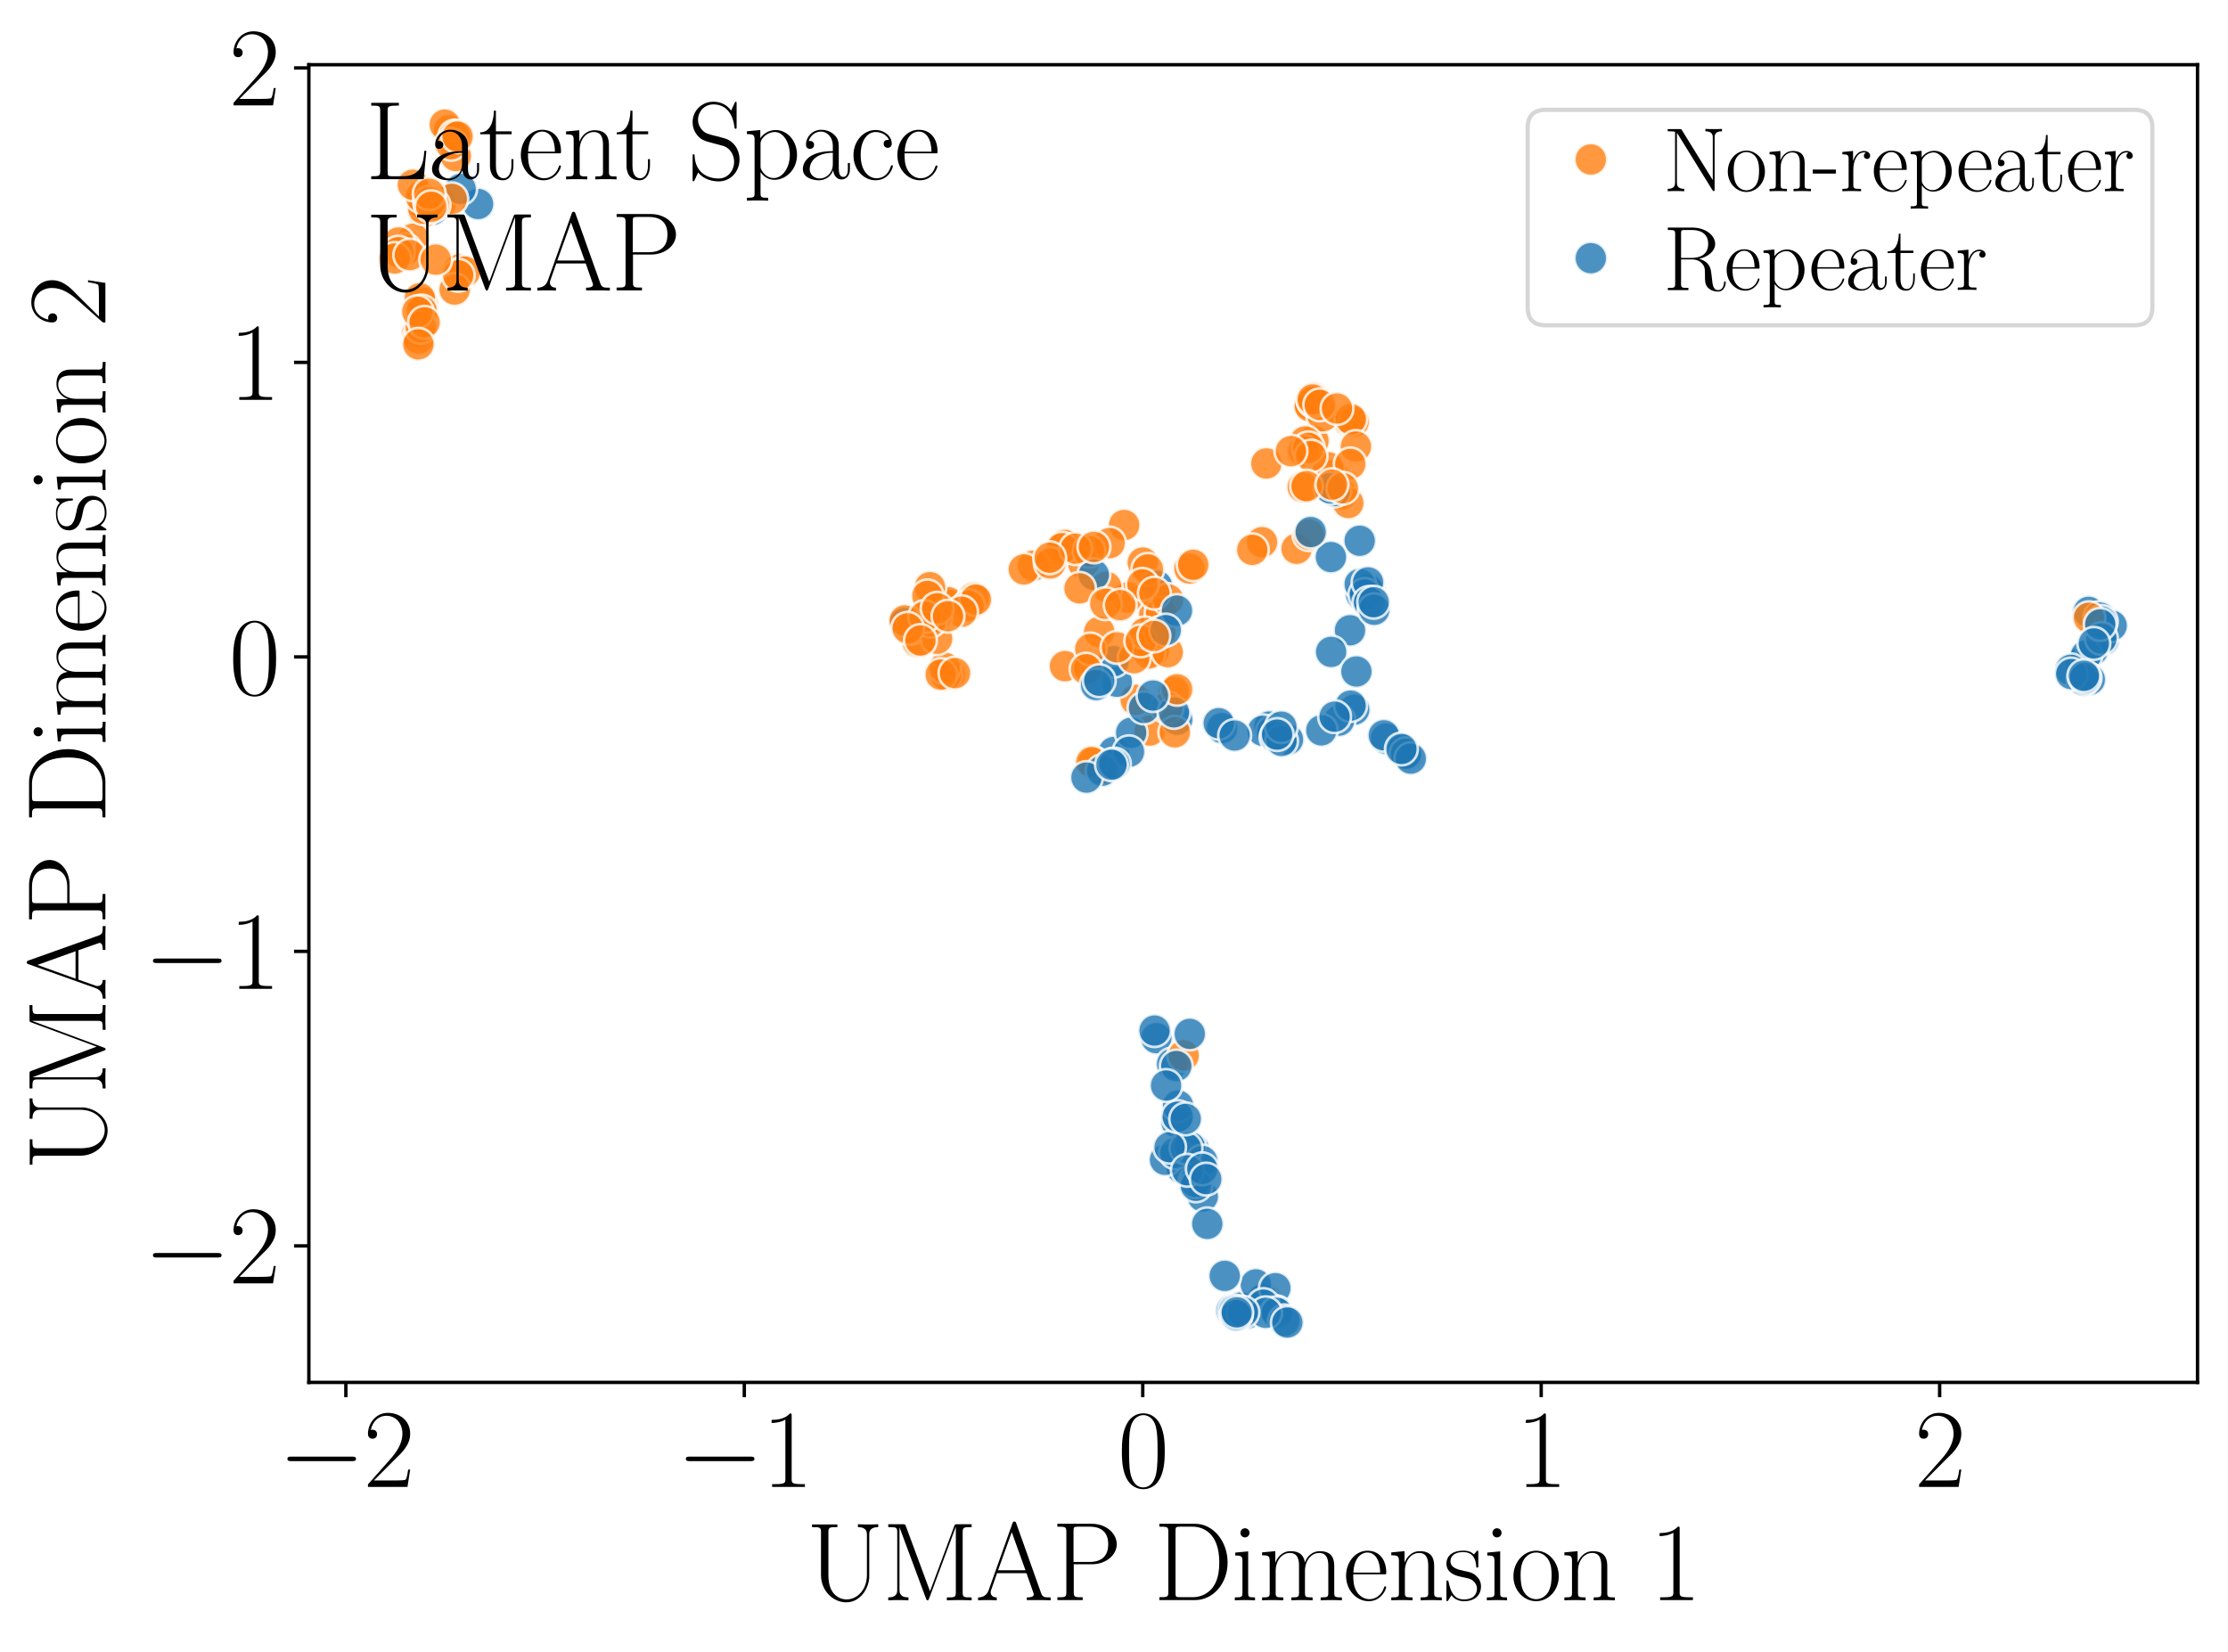 <?xml version="1.0" encoding="utf-8" standalone="no"?>
<!DOCTYPE svg PUBLIC "-//W3C//DTD SVG 1.1//EN"
  "http://www.w3.org/Graphics/SVG/1.1/DTD/svg11.dtd">
<svg xmlns:xlink="http://www.w3.org/1999/xlink" width="526.32pt" height="390.292pt" viewBox="0 0 526.32 390.292" xmlns="http://www.w3.org/2000/svg" version="1.1">
 <defs>
  <style type="text/css">*{stroke-linejoin: round; stroke-linecap: butt}</style>
 </defs>
 <g id="figure_1">
  <g id="patch_1">
   <path d="M 0 390.292 
L 526.32 390.292 
L 526.32 0 
L 0 0 
z
" style="fill: #ffffff"/>
  </g>
  <g id="axes_1">
   <g id="patch_2">
    <path d="M 72.962 326.621 
L 519.12 326.621 
L 519.12 15.292 
L 72.962 15.292 
z
" style="fill: #ffffff"/>
   </g>
   <g id="PathCollection_1">
    <defs>
     <path id="C0_0_b3353812c7" d="M 0 3.873 
C 1.027 3.873 2.012 3.465 2.739 2.739 
C 3.465 2.012 3.873 1.027 3.873 -0 
C 3.873 -1.027 3.465 -2.012 2.739 -2.739 
C 2.012 -3.465 1.027 -3.873 0 -3.873 
C -1.027 -3.873 -2.012 -3.465 -2.739 -2.739 
C -3.465 -2.012 -3.873 -1.027 -3.873 0 
C -3.873 1.027 -3.465 2.012 -2.739 2.739 
C -2.012 3.465 -1.027 3.873 0 3.873 
z
"/>
    </defs>
    <g clip-path="url(#pdb2883f602)">
     <use xlink:href="#C0_0_b3353812c7" x="496.707" y="147.53" style="fill: #1f77b4; fill-opacity: 0.8; stroke: #ffffff; stroke-opacity: 0.8; stroke-width: 0.62"/>
    </g>
    <g clip-path="url(#pdb2883f602)">
     <use xlink:href="#C0_0_b3353812c7" x="268.283" y="165.353" style="fill: #ff7f0e; fill-opacity: 0.8; stroke: #ffffff; stroke-opacity: 0.8; stroke-width: 0.62"/>
    </g>
    <g clip-path="url(#pdb2883f602)">
     <use xlink:href="#C0_0_b3353812c7" x="256.61" y="130.083" style="fill: #ff7f0e; fill-opacity: 0.8; stroke: #ffffff; stroke-opacity: 0.8; stroke-width: 0.62"/>
    </g>
    <g clip-path="url(#pdb2883f602)">
     <use xlink:href="#C0_0_b3353812c7" x="299.031" y="306.911" style="fill: #ff7f0e; fill-opacity: 0.8; stroke: #ffffff; stroke-opacity: 0.8; stroke-width: 0.62"/>
    </g>
    <g clip-path="url(#pdb2883f602)">
     <use xlink:href="#C0_0_b3353812c7" x="112.931" y="48.196" style="fill: #1f77b4; fill-opacity: 0.8; stroke: #ffffff; stroke-opacity: 0.8; stroke-width: 0.62"/>
    </g>
    <g clip-path="url(#pdb2883f602)">
     <use xlink:href="#C0_0_b3353812c7" x="282.554" y="276.173" style="fill: #1f77b4; fill-opacity: 0.8; stroke: #ffffff; stroke-opacity: 0.8; stroke-width: 0.62"/>
    </g>
    <g clip-path="url(#pdb2883f602)">
     <use xlink:href="#C0_0_b3353812c7" x="108.399" y="63.697" style="fill: #ff7f0e; fill-opacity: 0.8; stroke: #ffffff; stroke-opacity: 0.8; stroke-width: 0.62"/>
    </g>
    <g clip-path="url(#pdb2883f602)">
     <use xlink:href="#C0_0_b3353812c7" x="263.127" y="177.674" style="fill: #1f77b4; fill-opacity: 0.8; stroke: #ffffff; stroke-opacity: 0.8; stroke-width: 0.62"/>
    </g>
    <g clip-path="url(#pdb2883f602)">
     <use xlink:href="#C0_0_b3353812c7" x="309.455" y="95.541" style="fill: #ff7f0e; fill-opacity: 0.8; stroke: #ffffff; stroke-opacity: 0.8; stroke-width: 0.62"/>
    </g>
    <g clip-path="url(#pdb2883f602)">
     <use xlink:href="#C0_0_b3353812c7" x="496.912" y="151.202" style="fill: #1f77b4; fill-opacity: 0.8; stroke: #ffffff; stroke-opacity: 0.8; stroke-width: 0.62"/>
    </g>
    <g clip-path="url(#pdb2883f602)">
     <use xlink:href="#C0_0_b3353812c7" x="273.169" y="245.291" style="fill: #1f77b4; fill-opacity: 0.8; stroke: #ffffff; stroke-opacity: 0.8; stroke-width: 0.62"/>
    </g>
    <g clip-path="url(#pdb2883f602)">
     <use xlink:href="#C0_0_b3353812c7" x="269.97" y="132.921" style="fill: #ff7f0e; fill-opacity: 0.8; stroke: #ffffff; stroke-opacity: 0.8; stroke-width: 0.62"/>
    </g>
    <g clip-path="url(#pdb2883f602)">
     <use xlink:href="#C0_0_b3353812c7" x="273.316" y="138.399" style="fill: #1f77b4; fill-opacity: 0.8; stroke: #ffffff; stroke-opacity: 0.8; stroke-width: 0.62"/>
    </g>
    <g clip-path="url(#pdb2883f602)">
     <use xlink:href="#C0_0_b3353812c7" x="251.543" y="128.749" style="fill: #ff7f0e; fill-opacity: 0.8; stroke: #ffffff; stroke-opacity: 0.8; stroke-width: 0.62"/>
    </g>
    <g clip-path="url(#pdb2883f602)">
     <use xlink:href="#C0_0_b3353812c7" x="294.834" y="310.255" style="fill: #1f77b4; fill-opacity: 0.8; stroke: #ffffff; stroke-opacity: 0.8; stroke-width: 0.62"/>
    </g>
    <g clip-path="url(#pdb2883f602)">
     <use xlink:href="#C0_0_b3353812c7" x="271.616" y="172.602" style="fill: #ff7f0e; fill-opacity: 0.8; stroke: #ffffff; stroke-opacity: 0.8; stroke-width: 0.62"/>
    </g>
    <g clip-path="url(#pdb2883f602)">
     <use xlink:href="#C0_0_b3353812c7" x="224.145" y="142.88" style="fill: #ff7f0e; fill-opacity: 0.8; stroke: #ffffff; stroke-opacity: 0.8; stroke-width: 0.62"/>
    </g>
    <g clip-path="url(#pdb2883f602)">
     <use xlink:href="#C0_0_b3353812c7" x="298.35" y="306.971" style="fill: #1f77b4; fill-opacity: 0.8; stroke: #ffffff; stroke-opacity: 0.8; stroke-width: 0.62"/>
    </g>
    <g clip-path="url(#pdb2883f602)">
     <use xlink:href="#C0_0_b3353812c7" x="316.943" y="116.763" style="fill: #ff7f0e; fill-opacity: 0.8; stroke: #ffffff; stroke-opacity: 0.8; stroke-width: 0.62"/>
    </g>
    <g clip-path="url(#pdb2883f602)">
     <use xlink:href="#C0_0_b3353812c7" x="493.396" y="144.564" style="fill: #1f77b4; fill-opacity: 0.8; stroke: #ffffff; stroke-opacity: 0.8; stroke-width: 0.62"/>
    </g>
    <g clip-path="url(#pdb2883f602)">
     <use xlink:href="#C0_0_b3353812c7" x="106.538" y="31.793" style="fill: #ff7f0e; fill-opacity: 0.8; stroke: #ffffff; stroke-opacity: 0.8; stroke-width: 0.62"/>
    </g>
    <g clip-path="url(#pdb2883f602)">
     <use xlink:href="#C0_0_b3353812c7" x="290.947" y="309.631" style="fill: #1f77b4; fill-opacity: 0.8; stroke: #ffffff; stroke-opacity: 0.8; stroke-width: 0.62"/>
    </g>
    <g clip-path="url(#pdb2883f602)">
     <use xlink:href="#C0_0_b3353812c7" x="314.909" y="112.335" style="fill: #ff7f0e; fill-opacity: 0.8; stroke: #ffffff; stroke-opacity: 0.8; stroke-width: 0.62"/>
    </g>
    <g clip-path="url(#pdb2883f602)">
     <use xlink:href="#C0_0_b3353812c7" x="257.76" y="130.579" style="fill: #ff7f0e; fill-opacity: 0.8; stroke: #ffffff; stroke-opacity: 0.8; stroke-width: 0.62"/>
    </g>
    <g clip-path="url(#pdb2883f602)">
     <use xlink:href="#C0_0_b3353812c7" x="276.888" y="251.381" style="fill: #1f77b4; fill-opacity: 0.8; stroke: #ffffff; stroke-opacity: 0.8; stroke-width: 0.62"/>
    </g>
    <g clip-path="url(#pdb2883f602)">
     <use xlink:href="#C0_0_b3353812c7" x="99.724" y="71.44" style="fill: #ff7f0e; fill-opacity: 0.8; stroke: #ffffff; stroke-opacity: 0.8; stroke-width: 0.62"/>
    </g>
    <g clip-path="url(#pdb2883f602)">
     <use xlink:href="#C0_0_b3353812c7" x="272.56" y="153.801" style="fill: #ff7f0e; fill-opacity: 0.8; stroke: #ffffff; stroke-opacity: 0.8; stroke-width: 0.62"/>
    </g>
    <g clip-path="url(#pdb2883f602)">
     <use xlink:href="#C0_0_b3353812c7" x="279.16" y="276.011" style="fill: #1f77b4; fill-opacity: 0.8; stroke: #ffffff; stroke-opacity: 0.8; stroke-width: 0.62"/>
    </g>
    <g clip-path="url(#pdb2883f602)">
     <use xlink:href="#C0_0_b3353812c7" x="99.176" y="70.475" style="fill: #ff7f0e; fill-opacity: 0.8; stroke: #ffffff; stroke-opacity: 0.8; stroke-width: 0.62"/>
    </g>
    <g clip-path="url(#pdb2883f602)">
     <use xlink:href="#C0_0_b3353812c7" x="244.044" y="133.661" style="fill: #ff7f0e; fill-opacity: 0.8; stroke: #ffffff; stroke-opacity: 0.8; stroke-width: 0.62"/>
    </g>
    <g clip-path="url(#pdb2883f602)">
     <use xlink:href="#C0_0_b3353812c7" x="98.624" y="78.642" style="fill: #ff7f0e; fill-opacity: 0.8; stroke: #ffffff; stroke-opacity: 0.8; stroke-width: 0.62"/>
    </g>
    <g clip-path="url(#pdb2883f602)">
     <use xlink:href="#C0_0_b3353812c7" x="323.516" y="139.032" style="fill: #1f77b4; fill-opacity: 0.8; stroke: #ffffff; stroke-opacity: 0.8; stroke-width: 0.62"/>
    </g>
    <g clip-path="url(#pdb2883f602)">
     <use xlink:href="#C0_0_b3353812c7" x="260.533" y="181.555" style="fill: #ff7f0e; fill-opacity: 0.8; stroke: #ffffff; stroke-opacity: 0.8; stroke-width: 0.62"/>
    </g>
    <g clip-path="url(#pdb2883f602)">
     <use xlink:href="#C0_0_b3353812c7" x="224.757" y="159.198" style="fill: #ff7f0e; fill-opacity: 0.8; stroke: #ffffff; stroke-opacity: 0.8; stroke-width: 0.62"/>
    </g>
    <g clip-path="url(#pdb2883f602)">
     <use xlink:href="#C0_0_b3353812c7" x="319.907" y="167.67" style="fill: #1f77b4; fill-opacity: 0.8; stroke: #ffffff; stroke-opacity: 0.8; stroke-width: 0.62"/>
    </g>
    <g clip-path="url(#pdb2883f602)">
     <use xlink:href="#C0_0_b3353812c7" x="255.923" y="133.191" style="fill: #ff7f0e; fill-opacity: 0.8; stroke: #ffffff; stroke-opacity: 0.8; stroke-width: 0.62"/>
    </g>
    <g clip-path="url(#pdb2883f602)">
     <use xlink:href="#C0_0_b3353812c7" x="284.134" y="282.687" style="fill: #1f77b4; fill-opacity: 0.8; stroke: #ffffff; stroke-opacity: 0.8; stroke-width: 0.62"/>
    </g>
    <g clip-path="url(#pdb2883f602)">
     <use xlink:href="#C0_0_b3353812c7" x="491.604" y="156.501" style="fill: #1f77b4; fill-opacity: 0.8; stroke: #ffffff; stroke-opacity: 0.8; stroke-width: 0.62"/>
    </g>
    <g clip-path="url(#pdb2883f602)">
     <use xlink:href="#C0_0_b3353812c7" x="293.128" y="308.916" style="fill: #1f77b4; fill-opacity: 0.8; stroke: #ffffff; stroke-opacity: 0.8; stroke-width: 0.62"/>
    </g>
    <g clip-path="url(#pdb2883f602)">
     <use xlink:href="#C0_0_b3353812c7" x="98.946" y="79.967" style="fill: #ff7f0e; fill-opacity: 0.8; stroke: #ffffff; stroke-opacity: 0.8; stroke-width: 0.62"/>
    </g>
    <g clip-path="url(#pdb2883f602)">
     <use xlink:href="#C0_0_b3353812c7" x="104.162" y="47.949" style="fill: #ff7f0e; fill-opacity: 0.8; stroke: #ffffff; stroke-opacity: 0.8; stroke-width: 0.62"/>
    </g>
    <g clip-path="url(#pdb2883f602)">
     <use xlink:href="#C0_0_b3353812c7" x="309.426" y="95.997" style="fill: #ff7f0e; fill-opacity: 0.8; stroke: #ffffff; stroke-opacity: 0.8; stroke-width: 0.62"/>
    </g>
    <g clip-path="url(#pdb2883f602)">
     <use xlink:href="#C0_0_b3353812c7" x="223.913" y="142.262" style="fill: #ff7f0e; fill-opacity: 0.8; stroke: #ffffff; stroke-opacity: 0.8; stroke-width: 0.62"/>
    </g>
    <g clip-path="url(#pdb2883f602)">
     <use xlink:href="#C0_0_b3353812c7" x="241.868" y="134.533" style="fill: #ff7f0e; fill-opacity: 0.8; stroke: #ffffff; stroke-opacity: 0.8; stroke-width: 0.62"/>
    </g>
    <g clip-path="url(#pdb2883f602)">
     <use xlink:href="#C0_0_b3353812c7" x="332.45" y="178.455" style="fill: #1f77b4; fill-opacity: 0.8; stroke: #ffffff; stroke-opacity: 0.8; stroke-width: 0.62"/>
    </g>
    <g clip-path="url(#pdb2883f602)">
     <use xlink:href="#C0_0_b3353812c7" x="318.663" y="99.482" style="fill: #ff7f0e; fill-opacity: 0.8; stroke: #ffffff; stroke-opacity: 0.8; stroke-width: 0.62"/>
    </g>
    <g clip-path="url(#pdb2883f602)">
     <use xlink:href="#C0_0_b3353812c7" x="99.634" y="73.487" style="fill: #ff7f0e; fill-opacity: 0.8; stroke: #ffffff; stroke-opacity: 0.8; stroke-width: 0.62"/>
    </g>
    <g clip-path="url(#pdb2883f602)">
     <use xlink:href="#C0_0_b3353812c7" x="99.399" y="77.337" style="fill: #ff7f0e; fill-opacity: 0.8; stroke: #ffffff; stroke-opacity: 0.8; stroke-width: 0.62"/>
    </g>
    <g clip-path="url(#pdb2883f602)">
     <use xlink:href="#C0_0_b3353812c7" x="297.79" y="308.79" style="fill: #1f77b4; fill-opacity: 0.8; stroke: #ffffff; stroke-opacity: 0.8; stroke-width: 0.62"/>
    </g>
    <g clip-path="url(#pdb2883f602)">
     <use xlink:href="#C0_0_b3353812c7" x="296.67" y="303.465" style="fill: #1f77b4; fill-opacity: 0.8; stroke: #ffffff; stroke-opacity: 0.8; stroke-width: 0.62"/>
    </g>
    <g clip-path="url(#pdb2883f602)">
     <use xlink:href="#C0_0_b3353812c7" x="267.215" y="173.127" style="fill: #1f77b4; fill-opacity: 0.8; stroke: #ffffff; stroke-opacity: 0.8; stroke-width: 0.62"/>
    </g>
    <g clip-path="url(#pdb2883f602)">
     <use xlink:href="#C0_0_b3353812c7" x="251.589" y="157.393" style="fill: #ff7f0e; fill-opacity: 0.8; stroke: #ffffff; stroke-opacity: 0.8; stroke-width: 0.62"/>
    </g>
    <g clip-path="url(#pdb2883f602)">
     <use xlink:href="#C0_0_b3353812c7" x="307.749" y="115.082" style="fill: #ff7f0e; fill-opacity: 0.8; stroke: #ffffff; stroke-opacity: 0.8; stroke-width: 0.62"/>
    </g>
    <g clip-path="url(#pdb2883f602)">
     <use xlink:href="#C0_0_b3353812c7" x="263.823" y="161.073" style="fill: #1f77b4; fill-opacity: 0.8; stroke: #ffffff; stroke-opacity: 0.8; stroke-width: 0.62"/>
    </g>
    <g clip-path="url(#pdb2883f602)">
     <use xlink:href="#C0_0_b3353812c7" x="277.955" y="265.198" style="fill: #1f77b4; fill-opacity: 0.8; stroke: #ffffff; stroke-opacity: 0.8; stroke-width: 0.62"/>
    </g>
    <g clip-path="url(#pdb2883f602)">
     <use xlink:href="#C0_0_b3353812c7" x="272.681" y="144.994" style="fill: #ff7f0e; fill-opacity: 0.8; stroke: #ffffff; stroke-opacity: 0.8; stroke-width: 0.62"/>
    </g>
    <g clip-path="url(#pdb2883f602)">
     <use xlink:href="#C0_0_b3353812c7" x="266.322" y="141.159" style="fill: #ff7f0e; fill-opacity: 0.8; stroke: #ffffff; stroke-opacity: 0.8; stroke-width: 0.62"/>
    </g>
    <g clip-path="url(#pdb2883f602)">
     <use xlink:href="#C0_0_b3353812c7" x="109.847" y="64.179" style="fill: #ff7f0e; fill-opacity: 0.8; stroke: #ffffff; stroke-opacity: 0.8; stroke-width: 0.62"/>
    </g>
    <g clip-path="url(#pdb2883f602)">
     <use xlink:href="#C0_0_b3353812c7" x="316.302" y="170.267" style="fill: #1f77b4; fill-opacity: 0.8; stroke: #ffffff; stroke-opacity: 0.8; stroke-width: 0.62"/>
    </g>
    <g clip-path="url(#pdb2883f602)">
     <use xlink:href="#C0_0_b3353812c7" x="494.36" y="153.651" style="fill: #1f77b4; fill-opacity: 0.8; stroke: #ffffff; stroke-opacity: 0.8; stroke-width: 0.62"/>
    </g>
    <g clip-path="url(#pdb2883f602)">
     <use xlink:href="#C0_0_b3353812c7" x="496.036" y="145.913" style="fill: #1f77b4; fill-opacity: 0.8; stroke: #ffffff; stroke-opacity: 0.8; stroke-width: 0.62"/>
    </g>
    <g clip-path="url(#pdb2883f602)">
     <use xlink:href="#C0_0_b3353812c7" x="98.592" y="73.649" style="fill: #ff7f0e; fill-opacity: 0.8; stroke: #ffffff; stroke-opacity: 0.8; stroke-width: 0.62"/>
    </g>
    <g clip-path="url(#pdb2883f602)">
     <use xlink:href="#C0_0_b3353812c7" x="258.292" y="180.157" style="fill: #ff7f0e; fill-opacity: 0.8; stroke: #ffffff; stroke-opacity: 0.8; stroke-width: 0.62"/>
    </g>
    <g clip-path="url(#pdb2883f602)">
     <use xlink:href="#C0_0_b3353812c7" x="288.698" y="172.025" style="fill: #1f77b4; fill-opacity: 0.8; stroke: #ffffff; stroke-opacity: 0.8; stroke-width: 0.62"/>
    </g>
    <g clip-path="url(#pdb2883f602)">
     <use xlink:href="#C0_0_b3353812c7" x="271.427" y="154.376" style="fill: #ff7f0e; fill-opacity: 0.8; stroke: #ffffff; stroke-opacity: 0.8; stroke-width: 0.62"/>
    </g>
    <g clip-path="url(#pdb2883f602)">
     <use xlink:href="#C0_0_b3353812c7" x="106.025" y="30.781" style="fill: #ff7f0e; fill-opacity: 0.8; stroke: #ffffff; stroke-opacity: 0.8; stroke-width: 0.62"/>
    </g>
    <g clip-path="url(#pdb2883f602)">
     <use xlink:href="#C0_0_b3353812c7" x="299.837" y="171.658" style="fill: #1f77b4; fill-opacity: 0.8; stroke: #ffffff; stroke-opacity: 0.8; stroke-width: 0.62"/>
    </g>
    <g clip-path="url(#pdb2883f602)">
     <use xlink:href="#C0_0_b3353812c7" x="257.827" y="180.06" style="fill: #ff7f0e; fill-opacity: 0.8; stroke: #ffffff; stroke-opacity: 0.8; stroke-width: 0.62"/>
    </g>
    <g clip-path="url(#pdb2883f602)">
     <use xlink:href="#C0_0_b3353812c7" x="327.426" y="174.508" style="fill: #1f77b4; fill-opacity: 0.8; stroke: #ffffff; stroke-opacity: 0.8; stroke-width: 0.62"/>
    </g>
    <g clip-path="url(#pdb2883f602)">
     <use xlink:href="#C0_0_b3353812c7" x="301.278" y="304.358" style="fill: #1f77b4; fill-opacity: 0.8; stroke: #ffffff; stroke-opacity: 0.8; stroke-width: 0.62"/>
    </g>
    <g clip-path="url(#pdb2883f602)">
     <use xlink:href="#C0_0_b3353812c7" x="213.763" y="147.169" style="fill: #1f77b4; fill-opacity: 0.8; stroke: #ffffff; stroke-opacity: 0.8; stroke-width: 0.62"/>
    </g>
    <g clip-path="url(#pdb2883f602)">
     <use xlink:href="#C0_0_b3353812c7" x="310.283" y="104.177" style="fill: #ff7f0e; fill-opacity: 0.8; stroke: #ffffff; stroke-opacity: 0.8; stroke-width: 0.62"/>
    </g>
    <g clip-path="url(#pdb2883f602)">
     <use xlink:href="#C0_0_b3353812c7" x="271.17" y="134.529" style="fill: #ff7f0e; fill-opacity: 0.8; stroke: #ffffff; stroke-opacity: 0.8; stroke-width: 0.62"/>
    </g>
    <g clip-path="url(#pdb2883f602)">
     <use xlink:href="#C0_0_b3353812c7" x="319.77" y="99.647" style="fill: #ff7f0e; fill-opacity: 0.8; stroke: #ffffff; stroke-opacity: 0.8; stroke-width: 0.62"/>
    </g>
    <g clip-path="url(#pdb2883f602)">
     <use xlink:href="#C0_0_b3353812c7" x="257.309" y="157.904" style="fill: #ff7f0e; fill-opacity: 0.8; stroke: #ffffff; stroke-opacity: 0.8; stroke-width: 0.62"/>
    </g>
    <g clip-path="url(#pdb2883f602)">
     <use xlink:href="#C0_0_b3353812c7" x="230.07" y="141.217" style="fill: #ff7f0e; fill-opacity: 0.8; stroke: #ffffff; stroke-opacity: 0.8; stroke-width: 0.62"/>
    </g>
    <g clip-path="url(#pdb2883f602)">
     <use xlink:href="#C0_0_b3353812c7" x="108.821" y="44.631" style="fill: #1f77b4; fill-opacity: 0.8; stroke: #ffffff; stroke-opacity: 0.8; stroke-width: 0.62"/>
    </g>
    <g clip-path="url(#pdb2883f602)">
     <use xlink:href="#C0_0_b3353812c7" x="102.167" y="49.556" style="fill: #1f77b4; fill-opacity: 0.8; stroke: #ffffff; stroke-opacity: 0.8; stroke-width: 0.62"/>
    </g>
    <g clip-path="url(#pdb2883f602)">
     <use xlink:href="#C0_0_b3353812c7" x="99.998" y="50.084" style="fill: #ff7f0e; fill-opacity: 0.8; stroke: #ffffff; stroke-opacity: 0.8; stroke-width: 0.62"/>
    </g>
    <g clip-path="url(#pdb2883f602)">
     <use xlink:href="#C0_0_b3353812c7" x="492.761" y="154.857" style="fill: #1f77b4; fill-opacity: 0.8; stroke: #ffffff; stroke-opacity: 0.8; stroke-width: 0.62"/>
    </g>
    <g clip-path="url(#pdb2883f602)">
     <use xlink:href="#C0_0_b3353812c7" x="312.501" y="98.342" style="fill: #ff7f0e; fill-opacity: 0.8; stroke: #ffffff; stroke-opacity: 0.8; stroke-width: 0.62"/>
    </g>
    <g clip-path="url(#pdb2883f602)">
     <use xlink:href="#C0_0_b3353812c7" x="306.287" y="129.654" style="fill: #ff7f0e; fill-opacity: 0.8; stroke: #ffffff; stroke-opacity: 0.8; stroke-width: 0.62"/>
    </g>
    <g clip-path="url(#pdb2883f602)">
     <use xlink:href="#C0_0_b3353812c7" x="280.991" y="134.321" style="fill: #ff7f0e; fill-opacity: 0.8; stroke: #ffffff; stroke-opacity: 0.8; stroke-width: 0.62"/>
    </g>
    <g clip-path="url(#pdb2883f602)">
     <use xlink:href="#C0_0_b3353812c7" x="259.678" y="149.291" style="fill: #ff7f0e; fill-opacity: 0.8; stroke: #ffffff; stroke-opacity: 0.8; stroke-width: 0.62"/>
    </g>
    <g clip-path="url(#pdb2883f602)">
     <use xlink:href="#C0_0_b3353812c7" x="274.278" y="144.888" style="fill: #ff7f0e; fill-opacity: 0.8; stroke: #ffffff; stroke-opacity: 0.8; stroke-width: 0.62"/>
    </g>
    <g clip-path="url(#pdb2883f602)">
     <use xlink:href="#C0_0_b3353812c7" x="323.082" y="139.299" style="fill: #1f77b4; fill-opacity: 0.8; stroke: #ffffff; stroke-opacity: 0.8; stroke-width: 0.62"/>
    </g>
    <g clip-path="url(#pdb2883f602)">
     <use xlink:href="#C0_0_b3353812c7" x="278.078" y="170.039" style="fill: #1f77b4; fill-opacity: 0.8; stroke: #ffffff; stroke-opacity: 0.8; stroke-width: 0.62"/>
    </g>
    <g clip-path="url(#pdb2883f602)">
     <use xlink:href="#C0_0_b3353812c7" x="489.176" y="158.257" style="fill: #1f77b4; fill-opacity: 0.8; stroke: #ffffff; stroke-opacity: 0.8; stroke-width: 0.62"/>
    </g>
    <g clip-path="url(#pdb2883f602)">
     <use xlink:href="#C0_0_b3353812c7" x="275.847" y="154.081" style="fill: #ff7f0e; fill-opacity: 0.8; stroke: #ffffff; stroke-opacity: 0.8; stroke-width: 0.62"/>
    </g>
    <g clip-path="url(#pdb2883f602)">
     <use xlink:href="#C0_0_b3353812c7" x="263.088" y="156.226" style="fill: #1f77b4; fill-opacity: 0.8; stroke: #ffffff; stroke-opacity: 0.8; stroke-width: 0.62"/>
    </g>
    <g clip-path="url(#pdb2883f602)">
     <use xlink:href="#C0_0_b3353812c7" x="301.449" y="309.899" style="fill: #1f77b4; fill-opacity: 0.8; stroke: #ffffff; stroke-opacity: 0.8; stroke-width: 0.62"/>
    </g>
    <g clip-path="url(#pdb2883f602)">
     <use xlink:href="#C0_0_b3353812c7" x="492.037" y="160.541" style="fill: #1f77b4; fill-opacity: 0.8; stroke: #ffffff; stroke-opacity: 0.8; stroke-width: 0.62"/>
    </g>
    <g clip-path="url(#pdb2883f602)">
     <use xlink:href="#C0_0_b3353812c7" x="496.417" y="147.072" style="fill: #1f77b4; fill-opacity: 0.8; stroke: #ffffff; stroke-opacity: 0.8; stroke-width: 0.62"/>
    </g>
    <g clip-path="url(#pdb2883f602)">
     <use xlink:href="#C0_0_b3353812c7" x="279.616" y="249.371" style="fill: #ff7f0e; fill-opacity: 0.8; stroke: #ffffff; stroke-opacity: 0.8; stroke-width: 0.62"/>
    </g>
    <g clip-path="url(#pdb2883f602)">
     <use xlink:href="#C0_0_b3353812c7" x="267.929" y="155.504" style="fill: #ff7f0e; fill-opacity: 0.8; stroke: #ffffff; stroke-opacity: 0.8; stroke-width: 0.62"/>
    </g>
    <g clip-path="url(#pdb2883f602)">
     <use xlink:href="#C0_0_b3353812c7" x="257.563" y="153.339" style="fill: #ff7f0e; fill-opacity: 0.8; stroke: #ffffff; stroke-opacity: 0.8; stroke-width: 0.62"/>
    </g>
    <g clip-path="url(#pdb2883f602)">
     <use xlink:href="#C0_0_b3353812c7" x="326.896" y="173.723" style="fill: #1f77b4; fill-opacity: 0.8; stroke: #ffffff; stroke-opacity: 0.8; stroke-width: 0.62"/>
    </g>
    <g clip-path="url(#pdb2883f602)">
     <use xlink:href="#C0_0_b3353812c7" x="300.563" y="172.875" style="fill: #1f77b4; fill-opacity: 0.8; stroke: #ffffff; stroke-opacity: 0.8; stroke-width: 0.62"/>
    </g>
    <g clip-path="url(#pdb2883f602)">
     <use xlink:href="#C0_0_b3353812c7" x="99.667" y="47.959" style="fill: #ff7f0e; fill-opacity: 0.8; stroke: #ffffff; stroke-opacity: 0.8; stroke-width: 0.62"/>
    </g>
    <g clip-path="url(#pdb2883f602)">
     <use xlink:href="#C0_0_b3353812c7" x="303.167" y="174.227" style="fill: #1f77b4; fill-opacity: 0.8; stroke: #ffffff; stroke-opacity: 0.8; stroke-width: 0.62"/>
    </g>
    <g clip-path="url(#pdb2883f602)">
     <use xlink:href="#C0_0_b3353812c7" x="304.268" y="174.712" style="fill: #1f77b4; fill-opacity: 0.8; stroke: #ffffff; stroke-opacity: 0.8; stroke-width: 0.62"/>
    </g>
    <g clip-path="url(#pdb2883f602)">
     <use xlink:href="#C0_0_b3353812c7" x="318.504" y="118.843" style="fill: #ff7f0e; fill-opacity: 0.8; stroke: #ffffff; stroke-opacity: 0.8; stroke-width: 0.62"/>
    </g>
    <g clip-path="url(#pdb2883f602)">
     <use xlink:href="#C0_0_b3353812c7" x="493.678" y="160.569" style="fill: #1f77b4; fill-opacity: 0.8; stroke: #ffffff; stroke-opacity: 0.8; stroke-width: 0.62"/>
    </g>
    <g clip-path="url(#pdb2883f602)">
     <use xlink:href="#C0_0_b3353812c7" x="492.162" y="160.641" style="fill: #1f77b4; fill-opacity: 0.8; stroke: #ffffff; stroke-opacity: 0.8; stroke-width: 0.62"/>
    </g>
    <g clip-path="url(#pdb2883f602)">
     <use xlink:href="#C0_0_b3353812c7" x="97.696" y="56.378" style="fill: #ff7f0e; fill-opacity: 0.8; stroke: #ffffff; stroke-opacity: 0.8; stroke-width: 0.62"/>
    </g>
    <g clip-path="url(#pdb2883f602)">
     <use xlink:href="#C0_0_b3353812c7" x="224.344" y="159.399" style="fill: #ff7f0e; fill-opacity: 0.8; stroke: #ffffff; stroke-opacity: 0.8; stroke-width: 0.62"/>
    </g>
    <g clip-path="url(#pdb2883f602)">
     <use xlink:href="#C0_0_b3353812c7" x="298.3" y="172.673" style="fill: #1f77b4; fill-opacity: 0.8; stroke: #ffffff; stroke-opacity: 0.8; stroke-width: 0.62"/>
    </g>
    <g clip-path="url(#pdb2883f602)">
     <use xlink:href="#C0_0_b3353812c7" x="321.528" y="140.412" style="fill: #1f77b4; fill-opacity: 0.8; stroke: #ffffff; stroke-opacity: 0.8; stroke-width: 0.62"/>
    </g>
    <g clip-path="url(#pdb2883f602)">
     <use xlink:href="#C0_0_b3353812c7" x="107.681" y="36.867" style="fill: #ff7f0e; fill-opacity: 0.8; stroke: #ffffff; stroke-opacity: 0.8; stroke-width: 0.62"/>
    </g>
    <g clip-path="url(#pdb2883f602)">
     <use xlink:href="#C0_0_b3353812c7" x="256.573" y="158.119" style="fill: #ff7f0e; fill-opacity: 0.8; stroke: #ffffff; stroke-opacity: 0.8; stroke-width: 0.62"/>
    </g>
    <g clip-path="url(#pdb2883f602)">
     <use xlink:href="#C0_0_b3353812c7" x="99.986" y="49.316" style="fill: #ff7f0e; fill-opacity: 0.8; stroke: #ffffff; stroke-opacity: 0.8; stroke-width: 0.62"/>
    </g>
    <g clip-path="url(#pdb2883f602)">
     <use xlink:href="#C0_0_b3353812c7" x="331.32" y="177.147" style="fill: #1f77b4; fill-opacity: 0.8; stroke: #ffffff; stroke-opacity: 0.8; stroke-width: 0.62"/>
    </g>
    <g clip-path="url(#pdb2883f602)">
     <use xlink:href="#C0_0_b3353812c7" x="313.779" y="110.417" style="fill: #ff7f0e; fill-opacity: 0.8; stroke: #ffffff; stroke-opacity: 0.8; stroke-width: 0.62"/>
    </g>
    <g clip-path="url(#pdb2883f602)">
     <use xlink:href="#C0_0_b3353812c7" x="298.444" y="308.239" style="fill: #1f77b4; fill-opacity: 0.8; stroke: #ffffff; stroke-opacity: 0.8; stroke-width: 0.62"/>
    </g>
    <g clip-path="url(#pdb2883f602)">
     <use xlink:href="#C0_0_b3353812c7" x="95.192" y="59.739" style="fill: #ff7f0e; fill-opacity: 0.8; stroke: #ffffff; stroke-opacity: 0.8; stroke-width: 0.62"/>
    </g>
    <g clip-path="url(#pdb2883f602)">
     <use xlink:href="#C0_0_b3353812c7" x="277.283" y="163.458" style="fill: #ff7f0e; fill-opacity: 0.8; stroke: #ffffff; stroke-opacity: 0.8; stroke-width: 0.62"/>
    </g>
    <g clip-path="url(#pdb2883f602)">
     <use xlink:href="#C0_0_b3353812c7" x="265.549" y="124.052" style="fill: #ff7f0e; fill-opacity: 0.8; stroke: #ffffff; stroke-opacity: 0.8; stroke-width: 0.62"/>
    </g>
    <g clip-path="url(#pdb2883f602)">
     <use xlink:href="#C0_0_b3353812c7" x="228.792" y="143.121" style="fill: #ff7f0e; fill-opacity: 0.8; stroke: #ffffff; stroke-opacity: 0.8; stroke-width: 0.62"/>
    </g>
    <g clip-path="url(#pdb2883f602)">
     <use xlink:href="#C0_0_b3353812c7" x="250.859" y="129.524" style="fill: #ff7f0e; fill-opacity: 0.8; stroke: #ffffff; stroke-opacity: 0.8; stroke-width: 0.62"/>
    </g>
    <g clip-path="url(#pdb2883f602)">
     <use xlink:href="#C0_0_b3353812c7" x="287.902" y="170.868" style="fill: #1f77b4; fill-opacity: 0.8; stroke: #ffffff; stroke-opacity: 0.8; stroke-width: 0.62"/>
    </g>
    <g clip-path="url(#pdb2883f602)">
     <use xlink:href="#C0_0_b3353812c7" x="95.81" y="58.979" style="fill: #ff7f0e; fill-opacity: 0.8; stroke: #ffffff; stroke-opacity: 0.8; stroke-width: 0.62"/>
    </g>
    <g clip-path="url(#pdb2883f602)">
     <use xlink:href="#C0_0_b3353812c7" x="319.099" y="99.041" style="fill: #ff7f0e; fill-opacity: 0.8; stroke: #ffffff; stroke-opacity: 0.8; stroke-width: 0.62"/>
    </g>
    <g clip-path="url(#pdb2883f602)">
     <use xlink:href="#C0_0_b3353812c7" x="498.84" y="147.817" style="fill: #1f77b4; fill-opacity: 0.8; stroke: #ffffff; stroke-opacity: 0.8; stroke-width: 0.62"/>
    </g>
    <g clip-path="url(#pdb2883f602)">
     <use xlink:href="#C0_0_b3353812c7" x="301.611" y="310.189" style="fill: #1f77b4; fill-opacity: 0.8; stroke: #ffffff; stroke-opacity: 0.8; stroke-width: 0.62"/>
    </g>
    <g clip-path="url(#pdb2883f602)">
     <use xlink:href="#C0_0_b3353812c7" x="281.985" y="271.54" style="fill: #1f77b4; fill-opacity: 0.8; stroke: #ffffff; stroke-opacity: 0.8; stroke-width: 0.62"/>
    </g>
    <g clip-path="url(#pdb2883f602)">
     <use xlink:href="#C0_0_b3353812c7" x="275.953" y="141.651" style="fill: #ff7f0e; fill-opacity: 0.8; stroke: #ffffff; stroke-opacity: 0.8; stroke-width: 0.62"/>
    </g>
    <g clip-path="url(#pdb2883f602)">
     <use xlink:href="#C0_0_b3353812c7" x="262.114" y="128.326" style="fill: #ff7f0e; fill-opacity: 0.8; stroke: #ffffff; stroke-opacity: 0.8; stroke-width: 0.62"/>
    </g>
    <g clip-path="url(#pdb2883f602)">
     <use xlink:href="#C0_0_b3353812c7" x="269.875" y="138.07" style="fill: #ff7f0e; fill-opacity: 0.8; stroke: #ffffff; stroke-opacity: 0.8; stroke-width: 0.62"/>
    </g>
    <g clip-path="url(#pdb2883f602)">
     <use xlink:href="#C0_0_b3353812c7" x="321.203" y="127.763" style="fill: #1f77b4; fill-opacity: 0.8; stroke: #ffffff; stroke-opacity: 0.8; stroke-width: 0.62"/>
    </g>
    <g clip-path="url(#pdb2883f602)">
     <use xlink:href="#C0_0_b3353812c7" x="100.295" y="76.159" style="fill: #ff7f0e; fill-opacity: 0.8; stroke: #ffffff; stroke-opacity: 0.8; stroke-width: 0.62"/>
    </g>
    <g clip-path="url(#pdb2883f602)">
     <use xlink:href="#C0_0_b3353812c7" x="315.293" y="115.994" style="fill: #1f77b4; fill-opacity: 0.8; stroke: #ffffff; stroke-opacity: 0.8; stroke-width: 0.62"/>
    </g>
    <g clip-path="url(#pdb2883f602)">
     <use xlink:href="#C0_0_b3353812c7" x="275.734" y="167.182" style="fill: #ff7f0e; fill-opacity: 0.8; stroke: #ffffff; stroke-opacity: 0.8; stroke-width: 0.62"/>
    </g>
    <g clip-path="url(#pdb2883f602)">
     <use xlink:href="#C0_0_b3353812c7" x="99.431" y="46.455" style="fill: #ff7f0e; fill-opacity: 0.8; stroke: #ffffff; stroke-opacity: 0.8; stroke-width: 0.62"/>
    </g>
    <g clip-path="url(#pdb2883f602)">
     <use xlink:href="#C0_0_b3353812c7" x="281.883" y="133.445" style="fill: #ff7f0e; fill-opacity: 0.8; stroke: #ffffff; stroke-opacity: 0.8; stroke-width: 0.62"/>
    </g>
    <g clip-path="url(#pdb2883f602)">
     <use xlink:href="#C0_0_b3353812c7" x="94.156" y="57.299" style="fill: #ff7f0e; fill-opacity: 0.8; stroke: #ffffff; stroke-opacity: 0.8; stroke-width: 0.62"/>
    </g>
    <g clip-path="url(#pdb2883f602)">
     <use xlink:href="#C0_0_b3353812c7" x="318.909" y="148.917" style="fill: #1f77b4; fill-opacity: 0.8; stroke: #ffffff; stroke-opacity: 0.8; stroke-width: 0.62"/>
    </g>
    <g clip-path="url(#pdb2883f602)">
     <use xlink:href="#C0_0_b3353812c7" x="216.763" y="151.656" style="fill: #ff7f0e; fill-opacity: 0.8; stroke: #ffffff; stroke-opacity: 0.8; stroke-width: 0.62"/>
    </g>
    <g clip-path="url(#pdb2883f602)">
     <use xlink:href="#C0_0_b3353812c7" x="257.256" y="130.239" style="fill: #ff7f0e; fill-opacity: 0.8; stroke: #ffffff; stroke-opacity: 0.8; stroke-width: 0.62"/>
    </g>
    <g clip-path="url(#pdb2883f602)">
     <use xlink:href="#C0_0_b3353812c7" x="223.47" y="159.447" style="fill: #ff7f0e; fill-opacity: 0.8; stroke: #ffffff; stroke-opacity: 0.8; stroke-width: 0.62"/>
    </g>
    <g clip-path="url(#pdb2883f602)">
     <use xlink:href="#C0_0_b3353812c7" x="283.609" y="275.173" style="fill: #1f77b4; fill-opacity: 0.8; stroke: #ffffff; stroke-opacity: 0.8; stroke-width: 0.62"/>
    </g>
    <g clip-path="url(#pdb2883f602)">
     <use xlink:href="#C0_0_b3353812c7" x="309.195" y="126.322" style="fill: #ff7f0e; fill-opacity: 0.8; stroke: #ffffff; stroke-opacity: 0.8; stroke-width: 0.62"/>
    </g>
    <g clip-path="url(#pdb2883f602)">
     <use xlink:href="#C0_0_b3353812c7" x="277.526" y="173.02" style="fill: #ff7f0e; fill-opacity: 0.8; stroke: #ffffff; stroke-opacity: 0.8; stroke-width: 0.62"/>
    </g>
    <g clip-path="url(#pdb2883f602)">
     <use xlink:href="#C0_0_b3353812c7" x="260.356" y="182.108" style="fill: #1f77b4; fill-opacity: 0.8; stroke: #ffffff; stroke-opacity: 0.8; stroke-width: 0.62"/>
    </g>
    <g clip-path="url(#pdb2883f602)">
     <use xlink:href="#C0_0_b3353812c7" x="321.2" y="137.998" style="fill: #1f77b4; fill-opacity: 0.8; stroke: #ffffff; stroke-opacity: 0.8; stroke-width: 0.62"/>
    </g>
    <g clip-path="url(#pdb2883f602)">
     <use xlink:href="#C0_0_b3353812c7" x="223.149" y="157.753" style="fill: #ff7f0e; fill-opacity: 0.8; stroke: #ffffff; stroke-opacity: 0.8; stroke-width: 0.62"/>
    </g>
    <g clip-path="url(#pdb2883f602)">
     <use xlink:href="#C0_0_b3353812c7" x="298.126" y="128.1" style="fill: #ff7f0e; fill-opacity: 0.8; stroke: #ffffff; stroke-opacity: 0.8; stroke-width: 0.62"/>
    </g>
    <g clip-path="url(#pdb2883f602)">
     <use xlink:href="#C0_0_b3353812c7" x="261.314" y="138.634" style="fill: #ff7f0e; fill-opacity: 0.8; stroke: #ffffff; stroke-opacity: 0.8; stroke-width: 0.62"/>
    </g>
    <g clip-path="url(#pdb2883f602)">
     <use xlink:href="#C0_0_b3353812c7" x="303.426" y="312.083" style="fill: #1f77b4; fill-opacity: 0.8; stroke: #ffffff; stroke-opacity: 0.8; stroke-width: 0.62"/>
    </g>
    <g clip-path="url(#pdb2883f602)">
     <use xlink:href="#C0_0_b3353812c7" x="270.475" y="149.538" style="fill: #ff7f0e; fill-opacity: 0.8; stroke: #ffffff; stroke-opacity: 0.8; stroke-width: 0.62"/>
    </g>
    <g clip-path="url(#pdb2883f602)">
     <use xlink:href="#C0_0_b3353812c7" x="106.728" y="46.989" style="fill: #ff7f0e; fill-opacity: 0.8; stroke: #ffffff; stroke-opacity: 0.8; stroke-width: 0.62"/>
    </g>
    <g clip-path="url(#pdb2883f602)">
     <use xlink:href="#C0_0_b3353812c7" x="301.42" y="174.175" style="fill: #1f77b4; fill-opacity: 0.8; stroke: #ffffff; stroke-opacity: 0.8; stroke-width: 0.62"/>
    </g>
    <g clip-path="url(#pdb2883f602)">
     <use xlink:href="#C0_0_b3353812c7" x="310.33" y="94.014" style="fill: #ff7f0e; fill-opacity: 0.8; stroke: #ffffff; stroke-opacity: 0.8; stroke-width: 0.62"/>
    </g>
    <g clip-path="url(#pdb2883f602)">
     <use xlink:href="#C0_0_b3353812c7" x="97.535" y="43.657" style="fill: #ff7f0e; fill-opacity: 0.8; stroke: #ffffff; stroke-opacity: 0.8; stroke-width: 0.62"/>
    </g>
    <g clip-path="url(#pdb2883f602)">
     <use xlink:href="#C0_0_b3353812c7" x="282.285" y="279.225" style="fill: #1f77b4; fill-opacity: 0.8; stroke: #ffffff; stroke-opacity: 0.8; stroke-width: 0.62"/>
    </g>
    <g clip-path="url(#pdb2883f602)">
     <use xlink:href="#C0_0_b3353812c7" x="105.075" y="29.443" style="fill: #ff7f0e; fill-opacity: 0.8; stroke: #ffffff; stroke-opacity: 0.8; stroke-width: 0.62"/>
    </g>
    <g clip-path="url(#pdb2883f602)">
     <use xlink:href="#C0_0_b3353812c7" x="107.398" y="68.413" style="fill: #ff7f0e; fill-opacity: 0.8; stroke: #ffffff; stroke-opacity: 0.8; stroke-width: 0.62"/>
    </g>
    <g clip-path="url(#pdb2883f602)">
     <use xlink:href="#C0_0_b3353812c7" x="248.117" y="133.118" style="fill: #ff7f0e; fill-opacity: 0.8; stroke: #ffffff; stroke-opacity: 0.8; stroke-width: 0.62"/>
    </g>
    <g clip-path="url(#pdb2883f602)">
     <use xlink:href="#C0_0_b3353812c7" x="275.212" y="274.028" style="fill: #1f77b4; fill-opacity: 0.8; stroke: #ffffff; stroke-opacity: 0.8; stroke-width: 0.62"/>
    </g>
    <g clip-path="url(#pdb2883f602)">
     <use xlink:href="#C0_0_b3353812c7" x="215.431" y="148.411" style="fill: #ff7f0e; fill-opacity: 0.8; stroke: #ffffff; stroke-opacity: 0.8; stroke-width: 0.62"/>
    </g>
    <g clip-path="url(#pdb2883f602)">
     <use xlink:href="#C0_0_b3353812c7" x="332.123" y="178.085" style="fill: #1f77b4; fill-opacity: 0.8; stroke: #ffffff; stroke-opacity: 0.8; stroke-width: 0.62"/>
    </g>
    <g clip-path="url(#pdb2883f602)">
     <use xlink:href="#C0_0_b3353812c7" x="219.676" y="138.734" style="fill: #ff7f0e; fill-opacity: 0.8; stroke: #ffffff; stroke-opacity: 0.8; stroke-width: 0.62"/>
    </g>
    <g clip-path="url(#pdb2883f602)">
     <use xlink:href="#C0_0_b3353812c7" x="308.317" y="104.301" style="fill: #ff7f0e; fill-opacity: 0.8; stroke: #ffffff; stroke-opacity: 0.8; stroke-width: 0.62"/>
    </g>
    <g clip-path="url(#pdb2883f602)">
     <use xlink:href="#C0_0_b3353812c7" x="277.682" y="272.389" style="fill: #1f77b4; fill-opacity: 0.8; stroke: #ffffff; stroke-opacity: 0.8; stroke-width: 0.62"/>
    </g>
    <g clip-path="url(#pdb2883f602)">
     <use xlink:href="#C0_0_b3353812c7" x="291.656" y="173.78" style="fill: #1f77b4; fill-opacity: 0.8; stroke: #ffffff; stroke-opacity: 0.8; stroke-width: 0.62"/>
    </g>
    <g clip-path="url(#pdb2883f602)">
     <use xlink:href="#C0_0_b3353812c7" x="314.216" y="115.365" style="fill: #1f77b4; fill-opacity: 0.8; stroke: #ffffff; stroke-opacity: 0.8; stroke-width: 0.62"/>
    </g>
    <g clip-path="url(#pdb2883f602)">
     <use xlink:href="#C0_0_b3353812c7" x="298.986" y="310.182" style="fill: #1f77b4; fill-opacity: 0.8; stroke: #ffffff; stroke-opacity: 0.8; stroke-width: 0.62"/>
    </g>
    <g clip-path="url(#pdb2883f602)">
     <use xlink:href="#C0_0_b3353812c7" x="281.064" y="270.968" style="fill: #1f77b4; fill-opacity: 0.8; stroke: #ffffff; stroke-opacity: 0.8; stroke-width: 0.62"/>
    </g>
    <g clip-path="url(#pdb2883f602)">
     <use xlink:href="#C0_0_b3353812c7" x="310.269" y="94.828" style="fill: #ff7f0e; fill-opacity: 0.8; stroke: #ffffff; stroke-opacity: 0.8; stroke-width: 0.62"/>
    </g>
    <g clip-path="url(#pdb2883f602)">
     <use xlink:href="#C0_0_b3353812c7" x="496.384" y="146.827" style="fill: #1f77b4; fill-opacity: 0.8; stroke: #ffffff; stroke-opacity: 0.8; stroke-width: 0.62"/>
    </g>
    <g clip-path="url(#pdb2883f602)">
     <use xlink:href="#C0_0_b3353812c7" x="493.473" y="145.956" style="fill: #ff7f0e; fill-opacity: 0.8; stroke: #ffffff; stroke-opacity: 0.8; stroke-width: 0.62"/>
    </g>
    <g clip-path="url(#pdb2883f602)">
     <use xlink:href="#C0_0_b3353812c7" x="258.391" y="135.811" style="fill: #1f77b4; fill-opacity: 0.8; stroke: #ffffff; stroke-opacity: 0.8; stroke-width: 0.62"/>
    </g>
    <g clip-path="url(#pdb2883f602)">
     <use xlink:href="#C0_0_b3353812c7" x="107.434" y="32.13" style="fill: #ff7f0e; fill-opacity: 0.8; stroke: #ffffff; stroke-opacity: 0.8; stroke-width: 0.62"/>
    </g>
    <g clip-path="url(#pdb2883f602)">
     <use xlink:href="#C0_0_b3353812c7" x="304.115" y="312.47" style="fill: #1f77b4; fill-opacity: 0.8; stroke: #ffffff; stroke-opacity: 0.8; stroke-width: 0.62"/>
    </g>
    <g clip-path="url(#pdb2883f602)">
     <use xlink:href="#C0_0_b3353812c7" x="310.078" y="94.369" style="fill: #ff7f0e; fill-opacity: 0.8; stroke: #ffffff; stroke-opacity: 0.8; stroke-width: 0.62"/>
    </g>
    <g clip-path="url(#pdb2883f602)">
     <use xlink:href="#C0_0_b3353812c7" x="256.659" y="183.719" style="fill: #1f77b4; fill-opacity: 0.8; stroke: #ffffff; stroke-opacity: 0.8; stroke-width: 0.62"/>
    </g>
    <g clip-path="url(#pdb2883f602)">
     <use xlink:href="#C0_0_b3353812c7" x="307.857" y="106.571" style="fill: #ff7f0e; fill-opacity: 0.8; stroke: #ffffff; stroke-opacity: 0.8; stroke-width: 0.62"/>
    </g>
    <g clip-path="url(#pdb2883f602)">
     <use xlink:href="#C0_0_b3353812c7" x="94.106" y="59.585" style="fill: #ff7f0e; fill-opacity: 0.8; stroke: #ffffff; stroke-opacity: 0.8; stroke-width: 0.62"/>
    </g>
    <g clip-path="url(#pdb2883f602)">
     <use xlink:href="#C0_0_b3353812c7" x="222.237" y="159.384" style="fill: #ff7f0e; fill-opacity: 0.8; stroke: #ffffff; stroke-opacity: 0.8; stroke-width: 0.62"/>
    </g>
    <g clip-path="url(#pdb2883f602)">
     <use xlink:href="#C0_0_b3353812c7" x="93.242" y="61.07" style="fill: #ff7f0e; fill-opacity: 0.8; stroke: #ffffff; stroke-opacity: 0.8; stroke-width: 0.62"/>
    </g>
    <g clip-path="url(#pdb2883f602)">
     <use xlink:href="#C0_0_b3353812c7" x="291.597" y="309.729" style="fill: #1f77b4; fill-opacity: 0.8; stroke: #ffffff; stroke-opacity: 0.8; stroke-width: 0.62"/>
    </g>
    <g clip-path="url(#pdb2883f602)">
     <use xlink:href="#C0_0_b3353812c7" x="322.398" y="140.453" style="fill: #1f77b4; fill-opacity: 0.8; stroke: #ffffff; stroke-opacity: 0.8; stroke-width: 0.62"/>
    </g>
    <g clip-path="url(#pdb2883f602)">
     <use xlink:href="#C0_0_b3353812c7" x="108.243" y="65.035" style="fill: #ff7f0e; fill-opacity: 0.8; stroke: #ffffff; stroke-opacity: 0.8; stroke-width: 0.62"/>
    </g>
    <g clip-path="url(#pdb2883f602)">
     <use xlink:href="#C0_0_b3353812c7" x="263.88" y="152.952" style="fill: #ff7f0e; fill-opacity: 0.8; stroke: #ffffff; stroke-opacity: 0.8; stroke-width: 0.62"/>
    </g>
    <g clip-path="url(#pdb2883f602)">
     <use xlink:href="#C0_0_b3353812c7" x="320.306" y="105.502" style="fill: #ff7f0e; fill-opacity: 0.8; stroke: #ffffff; stroke-opacity: 0.8; stroke-width: 0.62"/>
    </g>
    <g clip-path="url(#pdb2883f602)">
     <use xlink:href="#C0_0_b3353812c7" x="272.703" y="140.144" style="fill: #ff7f0e; fill-opacity: 0.8; stroke: #ffffff; stroke-opacity: 0.8; stroke-width: 0.62"/>
    </g>
    <g clip-path="url(#pdb2883f602)">
     <use xlink:href="#C0_0_b3353812c7" x="323.181" y="137.605" style="fill: #1f77b4; fill-opacity: 0.8; stroke: #ffffff; stroke-opacity: 0.8; stroke-width: 0.62"/>
    </g>
    <g clip-path="url(#pdb2883f602)">
     <use xlink:href="#C0_0_b3353812c7" x="106.552" y="34.089" style="fill: #ff7f0e; fill-opacity: 0.8; stroke: #ffffff; stroke-opacity: 0.8; stroke-width: 0.62"/>
    </g>
    <g clip-path="url(#pdb2883f602)">
     <use xlink:href="#C0_0_b3353812c7" x="270.251" y="167.263" style="fill: #1f77b4; fill-opacity: 0.8; stroke: #ffffff; stroke-opacity: 0.8; stroke-width: 0.62"/>
    </g>
    <g clip-path="url(#pdb2883f602)">
     <use xlink:href="#C0_0_b3353812c7" x="108.091" y="32.271" style="fill: #ff7f0e; fill-opacity: 0.8; stroke: #ffffff; stroke-opacity: 0.8; stroke-width: 0.62"/>
    </g>
    <g clip-path="url(#pdb2883f602)">
     <use xlink:href="#C0_0_b3353812c7" x="230.524" y="141.676" style="fill: #ff7f0e; fill-opacity: 0.8; stroke: #ffffff; stroke-opacity: 0.8; stroke-width: 0.62"/>
    </g>
    <g clip-path="url(#pdb2883f602)">
     <use xlink:href="#C0_0_b3353812c7" x="309.063" y="105.814" style="fill: #ff7f0e; fill-opacity: 0.8; stroke: #ffffff; stroke-opacity: 0.8; stroke-width: 0.62"/>
    </g>
    <g clip-path="url(#pdb2883f602)">
     <use xlink:href="#C0_0_b3353812c7" x="277.33" y="168.307" style="fill: #1f77b4; fill-opacity: 0.8; stroke: #ffffff; stroke-opacity: 0.8; stroke-width: 0.62"/>
    </g>
    <g clip-path="url(#pdb2883f602)">
     <use xlink:href="#C0_0_b3353812c7" x="102.535" y="48.472" style="fill: #ff7f0e; fill-opacity: 0.8; stroke: #ffffff; stroke-opacity: 0.8; stroke-width: 0.62"/>
    </g>
    <g clip-path="url(#pdb2883f602)">
     <use xlink:href="#C0_0_b3353812c7" x="283.993" y="274.323" style="fill: #1f77b4; fill-opacity: 0.8; stroke: #ffffff; stroke-opacity: 0.8; stroke-width: 0.62"/>
    </g>
    <g clip-path="url(#pdb2883f602)">
     <use xlink:href="#C0_0_b3353812c7" x="221.365" y="150.908" style="fill: #ff7f0e; fill-opacity: 0.8; stroke: #ffffff; stroke-opacity: 0.8; stroke-width: 0.62"/>
    </g>
    <g clip-path="url(#pdb2883f602)">
     <use xlink:href="#C0_0_b3353812c7" x="258.931" y="161.848" style="fill: #1f77b4; fill-opacity: 0.8; stroke: #ffffff; stroke-opacity: 0.8; stroke-width: 0.62"/>
    </g>
    <g clip-path="url(#pdb2883f602)">
     <use xlink:href="#C0_0_b3353812c7" x="289.32" y="301.448" style="fill: #1f77b4; fill-opacity: 0.8; stroke: #ffffff; stroke-opacity: 0.8; stroke-width: 0.62"/>
    </g>
    <g clip-path="url(#pdb2883f602)">
     <use xlink:href="#C0_0_b3353812c7" x="323.399" y="142.344" style="fill: #1f77b4; fill-opacity: 0.8; stroke: #ffffff; stroke-opacity: 0.8; stroke-width: 0.62"/>
    </g>
    <g clip-path="url(#pdb2883f602)">
     <use xlink:href="#C0_0_b3353812c7" x="277.874" y="251.88" style="fill: #1f77b4; fill-opacity: 0.8; stroke: #ffffff; stroke-opacity: 0.8; stroke-width: 0.62"/>
    </g>
    <g clip-path="url(#pdb2883f602)">
     <use xlink:href="#C0_0_b3353812c7" x="227.151" y="144.531" style="fill: #ff7f0e; fill-opacity: 0.8; stroke: #ffffff; stroke-opacity: 0.8; stroke-width: 0.62"/>
    </g>
    <g clip-path="url(#pdb2883f602)">
     <use xlink:href="#C0_0_b3353812c7" x="278.067" y="162.868" style="fill: #ff7f0e; fill-opacity: 0.8; stroke: #ffffff; stroke-opacity: 0.8; stroke-width: 0.62"/>
    </g>
    <g clip-path="url(#pdb2883f602)">
     <use xlink:href="#C0_0_b3353812c7" x="266.7" y="177.624" style="fill: #1f77b4; fill-opacity: 0.8; stroke: #ffffff; stroke-opacity: 0.8; stroke-width: 0.62"/>
    </g>
    <g clip-path="url(#pdb2883f602)">
     <use xlink:href="#C0_0_b3353812c7" x="311.771" y="95.65" style="fill: #ff7f0e; fill-opacity: 0.8; stroke: #ffffff; stroke-opacity: 0.8; stroke-width: 0.62"/>
    </g>
    <g clip-path="url(#pdb2883f602)">
     <use xlink:href="#C0_0_b3353812c7" x="299.151" y="109.506" style="fill: #ff7f0e; fill-opacity: 0.8; stroke: #ffffff; stroke-opacity: 0.8; stroke-width: 0.62"/>
    </g>
    <g clip-path="url(#pdb2883f602)">
     <use xlink:href="#C0_0_b3353812c7" x="101.486" y="47.78" style="fill: #ff7f0e; fill-opacity: 0.8; stroke: #ffffff; stroke-opacity: 0.8; stroke-width: 0.62"/>
    </g>
    <g clip-path="url(#pdb2883f602)">
     <use xlink:href="#C0_0_b3353812c7" x="489.274" y="159.262" style="fill: #1f77b4; fill-opacity: 0.8; stroke: #ffffff; stroke-opacity: 0.8; stroke-width: 0.62"/>
    </g>
    <g clip-path="url(#pdb2883f602)">
     <use xlink:href="#C0_0_b3353812c7" x="280.177" y="271.262" style="fill: #1f77b4; fill-opacity: 0.8; stroke: #ffffff; stroke-opacity: 0.8; stroke-width: 0.62"/>
    </g>
    <g clip-path="url(#pdb2883f602)">
     <use xlink:href="#C0_0_b3353812c7" x="319.055" y="166.714" style="fill: #1f77b4; fill-opacity: 0.8; stroke: #ffffff; stroke-opacity: 0.8; stroke-width: 0.62"/>
    </g>
    <g clip-path="url(#pdb2883f602)">
     <use xlink:href="#C0_0_b3353812c7" x="221.083" y="145.757" style="fill: #ff7f0e; fill-opacity: 0.8; stroke: #ffffff; stroke-opacity: 0.8; stroke-width: 0.62"/>
    </g>
    <g clip-path="url(#pdb2883f602)">
     <use xlink:href="#C0_0_b3353812c7" x="219.839" y="146.765" style="fill: #ff7f0e; fill-opacity: 0.8; stroke: #ffffff; stroke-opacity: 0.8; stroke-width: 0.62"/>
    </g>
    <g clip-path="url(#pdb2883f602)">
     <use xlink:href="#C0_0_b3353812c7" x="219.083" y="140.803" style="fill: #ff7f0e; fill-opacity: 0.8; stroke: #ffffff; stroke-opacity: 0.8; stroke-width: 0.62"/>
    </g>
    <g clip-path="url(#pdb2883f602)">
     <use xlink:href="#C0_0_b3353812c7" x="225.595" y="159.043" style="fill: #ff7f0e; fill-opacity: 0.8; stroke: #ffffff; stroke-opacity: 0.8; stroke-width: 0.62"/>
    </g>
    <g clip-path="url(#pdb2883f602)">
     <use xlink:href="#C0_0_b3353812c7" x="314.41" y="131.621" style="fill: #1f77b4; fill-opacity: 0.8; stroke: #ffffff; stroke-opacity: 0.8; stroke-width: 0.62"/>
    </g>
    <g clip-path="url(#pdb2883f602)">
     <use xlink:href="#C0_0_b3353812c7" x="213.721" y="146.597" style="fill: #ff7f0e; fill-opacity: 0.8; stroke: #ffffff; stroke-opacity: 0.8; stroke-width: 0.62"/>
    </g>
    <g clip-path="url(#pdb2883f602)">
     <use xlink:href="#C0_0_b3353812c7" x="255.021" y="139.001" style="fill: #ff7f0e; fill-opacity: 0.8; stroke: #ffffff; stroke-opacity: 0.8; stroke-width: 0.62"/>
    </g>
    <g clip-path="url(#pdb2883f602)">
     <use xlink:href="#C0_0_b3353812c7" x="274.056" y="149.395" style="fill: #ff7f0e; fill-opacity: 0.8; stroke: #ffffff; stroke-opacity: 0.8; stroke-width: 0.62"/>
    </g>
    <g clip-path="url(#pdb2883f602)">
     <use xlink:href="#C0_0_b3353812c7" x="278.033" y="144.267" style="fill: #1f77b4; fill-opacity: 0.8; stroke: #ffffff; stroke-opacity: 0.8; stroke-width: 0.62"/>
    </g>
    <g clip-path="url(#pdb2883f602)">
     <use xlink:href="#C0_0_b3353812c7" x="278.286" y="261.222" style="fill: #1f77b4; fill-opacity: 0.8; stroke: #ffffff; stroke-opacity: 0.8; stroke-width: 0.62"/>
    </g>
    <g clip-path="url(#pdb2883f602)">
     <use xlink:href="#C0_0_b3353812c7" x="318.974" y="109.616" style="fill: #ff7f0e; fill-opacity: 0.8; stroke: #ffffff; stroke-opacity: 0.8; stroke-width: 0.62"/>
    </g>
    <g clip-path="url(#pdb2883f602)">
     <use xlink:href="#C0_0_b3353812c7" x="101.4" y="45.781" style="fill: #ff7f0e; fill-opacity: 0.8; stroke: #ffffff; stroke-opacity: 0.8; stroke-width: 0.62"/>
    </g>
    <g clip-path="url(#pdb2883f602)">
     <use xlink:href="#C0_0_b3353812c7" x="218.43" y="145.675" style="fill: #ff7f0e; fill-opacity: 0.8; stroke: #ffffff; stroke-opacity: 0.8; stroke-width: 0.62"/>
    </g>
    <g clip-path="url(#pdb2883f602)">
     <use xlink:href="#C0_0_b3353812c7" x="276.295" y="271.057" style="fill: #1f77b4; fill-opacity: 0.8; stroke: #ffffff; stroke-opacity: 0.8; stroke-width: 0.62"/>
    </g>
    <g clip-path="url(#pdb2883f602)">
     <use xlink:href="#C0_0_b3353812c7" x="254.092" y="129.626" style="fill: #ff7f0e; fill-opacity: 0.8; stroke: #ffffff; stroke-opacity: 0.8; stroke-width: 0.62"/>
    </g>
    <g clip-path="url(#pdb2883f602)">
     <use xlink:href="#C0_0_b3353812c7" x="312.138" y="172.565" style="fill: #1f77b4; fill-opacity: 0.8; stroke: #ffffff; stroke-opacity: 0.8; stroke-width: 0.62"/>
    </g>
    <g clip-path="url(#pdb2883f602)">
     <use xlink:href="#C0_0_b3353812c7" x="261.107" y="142.63" style="fill: #ff7f0e; fill-opacity: 0.8; stroke: #ffffff; stroke-opacity: 0.8; stroke-width: 0.62"/>
    </g>
    <g clip-path="url(#pdb2883f602)">
     <use xlink:href="#C0_0_b3353812c7" x="333.272" y="179.246" style="fill: #1f77b4; fill-opacity: 0.8; stroke: #ffffff; stroke-opacity: 0.8; stroke-width: 0.62"/>
    </g>
    <g clip-path="url(#pdb2883f602)">
     <use xlink:href="#C0_0_b3353812c7" x="96.807" y="60.271" style="fill: #ff7f0e; fill-opacity: 0.8; stroke: #ffffff; stroke-opacity: 0.8; stroke-width: 0.62"/>
    </g>
    <g clip-path="url(#pdb2883f602)">
     <use xlink:href="#C0_0_b3353812c7" x="293.622" y="310.05" style="fill: #1f77b4; fill-opacity: 0.8; stroke: #ffffff; stroke-opacity: 0.8; stroke-width: 0.62"/>
    </g>
    <g clip-path="url(#pdb2883f602)">
     <use xlink:href="#C0_0_b3353812c7" x="317.22" y="115.364" style="fill: #ff7f0e; fill-opacity: 0.8; stroke: #ffffff; stroke-opacity: 0.8; stroke-width: 0.62"/>
    </g>
    <g clip-path="url(#pdb2883f602)">
     <use xlink:href="#C0_0_b3353812c7" x="221.401" y="143.721" style="fill: #ff7f0e; fill-opacity: 0.8; stroke: #ffffff; stroke-opacity: 0.8; stroke-width: 0.62"/>
    </g>
    <g clip-path="url(#pdb2883f602)">
     <use xlink:href="#C0_0_b3353812c7" x="292.025" y="310.7" style="fill: #1f77b4; fill-opacity: 0.8; stroke: #ffffff; stroke-opacity: 0.8; stroke-width: 0.62"/>
    </g>
    <g clip-path="url(#pdb2883f602)">
     <use xlink:href="#C0_0_b3353812c7" x="282.499" y="280.174" style="fill: #1f77b4; fill-opacity: 0.8; stroke: #ffffff; stroke-opacity: 0.8; stroke-width: 0.62"/>
    </g>
    <g clip-path="url(#pdb2883f602)">
     <use xlink:href="#C0_0_b3353812c7" x="315.277" y="169.331" style="fill: #1f77b4; fill-opacity: 0.8; stroke: #ffffff; stroke-opacity: 0.8; stroke-width: 0.62"/>
    </g>
    <g clip-path="url(#pdb2883f602)">
     <use xlink:href="#C0_0_b3353812c7" x="247.975" y="131.77" style="fill: #ff7f0e; fill-opacity: 0.8; stroke: #ffffff; stroke-opacity: 0.8; stroke-width: 0.62"/>
    </g>
    <g clip-path="url(#pdb2883f602)">
     <use xlink:href="#C0_0_b3353812c7" x="492.563" y="160.159" style="fill: #1f77b4; fill-opacity: 0.8; stroke: #ffffff; stroke-opacity: 0.8; stroke-width: 0.62"/>
    </g>
    <g clip-path="url(#pdb2883f602)">
     <use xlink:href="#C0_0_b3353812c7" x="302.74" y="175.06" style="fill: #1f77b4; fill-opacity: 0.8; stroke: #ffffff; stroke-opacity: 0.8; stroke-width: 0.62"/>
    </g>
    <g clip-path="url(#pdb2883f602)">
     <use xlink:href="#C0_0_b3353812c7" x="309.702" y="107.769" style="fill: #ff7f0e; fill-opacity: 0.8; stroke: #ffffff; stroke-opacity: 0.8; stroke-width: 0.62"/>
    </g>
    <g clip-path="url(#pdb2883f602)">
     <use xlink:href="#C0_0_b3353812c7" x="315.847" y="96.52" style="fill: #ff7f0e; fill-opacity: 0.8; stroke: #ffffff; stroke-opacity: 0.8; stroke-width: 0.62"/>
    </g>
    <g clip-path="url(#pdb2883f602)">
     <use xlink:href="#C0_0_b3353812c7" x="331.059" y="176.954" style="fill: #1f77b4; fill-opacity: 0.8; stroke: #ffffff; stroke-opacity: 0.8; stroke-width: 0.62"/>
    </g>
    <g clip-path="url(#pdb2883f602)">
     <use xlink:href="#C0_0_b3353812c7" x="280.484" y="276.507" style="fill: #1f77b4; fill-opacity: 0.8; stroke: #ffffff; stroke-opacity: 0.8; stroke-width: 0.62"/>
    </g>
    <g clip-path="url(#pdb2883f602)">
     <use xlink:href="#C0_0_b3353812c7" x="308.653" y="114.873" style="fill: #ff7f0e; fill-opacity: 0.8; stroke: #ffffff; stroke-opacity: 0.8; stroke-width: 0.62"/>
    </g>
    <g clip-path="url(#pdb2883f602)">
     <use xlink:href="#C0_0_b3353812c7" x="284.022" y="276.163" style="fill: #1f77b4; fill-opacity: 0.8; stroke: #ffffff; stroke-opacity: 0.8; stroke-width: 0.62"/>
    </g>
    <g clip-path="url(#pdb2883f602)">
     <use xlink:href="#C0_0_b3353812c7" x="278.201" y="263.828" style="fill: #1f77b4; fill-opacity: 0.8; stroke: #ffffff; stroke-opacity: 0.8; stroke-width: 0.62"/>
    </g>
    <g clip-path="url(#pdb2883f602)">
     <use xlink:href="#C0_0_b3353812c7" x="309.625" y="125.708" style="fill: #1f77b4; fill-opacity: 0.8; stroke: #ffffff; stroke-opacity: 0.8; stroke-width: 0.62"/>
    </g>
    <g clip-path="url(#pdb2883f602)">
     <use xlink:href="#C0_0_b3353812c7" x="259.675" y="160.839" style="fill: #1f77b4; fill-opacity: 0.8; stroke: #ffffff; stroke-opacity: 0.8; stroke-width: 0.62"/>
    </g>
    <g clip-path="url(#pdb2883f602)">
     <use xlink:href="#C0_0_b3353812c7" x="314.451" y="154.022" style="fill: #1f77b4; fill-opacity: 0.8; stroke: #ffffff; stroke-opacity: 0.8; stroke-width: 0.62"/>
    </g>
    <g clip-path="url(#pdb2883f602)">
     <use xlink:href="#C0_0_b3353812c7" x="264.631" y="142.978" style="fill: #ff7f0e; fill-opacity: 0.8; stroke: #ffffff; stroke-opacity: 0.8; stroke-width: 0.62"/>
    </g>
    <g clip-path="url(#pdb2883f602)">
     <use xlink:href="#C0_0_b3353812c7" x="98.832" y="81.36" style="fill: #ff7f0e; fill-opacity: 0.8; stroke: #ffffff; stroke-opacity: 0.8; stroke-width: 0.62"/>
    </g>
    <g clip-path="url(#pdb2883f602)">
     <use xlink:href="#C0_0_b3353812c7" x="496.413" y="150.863" style="fill: #1f77b4; fill-opacity: 0.8; stroke: #ffffff; stroke-opacity: 0.8; stroke-width: 0.62"/>
    </g>
    <g clip-path="url(#pdb2883f602)">
     <use xlink:href="#C0_0_b3353812c7" x="320.421" y="158.655" style="fill: #1f77b4; fill-opacity: 0.8; stroke: #ffffff; stroke-opacity: 0.8; stroke-width: 0.62"/>
    </g>
    <g clip-path="url(#pdb2883f602)">
     <use xlink:href="#C0_0_b3353812c7" x="214.409" y="148.451" style="fill: #ff7f0e; fill-opacity: 0.8; stroke: #ffffff; stroke-opacity: 0.8; stroke-width: 0.62"/>
    </g>
    <g clip-path="url(#pdb2883f602)">
     <use xlink:href="#C0_0_b3353812c7" x="272.376" y="164.339" style="fill: #1f77b4; fill-opacity: 0.8; stroke: #ffffff; stroke-opacity: 0.8; stroke-width: 0.62"/>
    </g>
    <g clip-path="url(#pdb2883f602)">
     <use xlink:href="#C0_0_b3353812c7" x="314.644" y="114.515" style="fill: #ff7f0e; fill-opacity: 0.8; stroke: #ffffff; stroke-opacity: 0.8; stroke-width: 0.62"/>
    </g>
    <g clip-path="url(#pdb2883f602)">
     <use xlink:href="#C0_0_b3353812c7" x="263.256" y="180.512" style="fill: #1f77b4; fill-opacity: 0.8; stroke: #ffffff; stroke-opacity: 0.8; stroke-width: 0.62"/>
    </g>
    <g clip-path="url(#pdb2883f602)">
     <use xlink:href="#C0_0_b3353812c7" x="275.455" y="256.472" style="fill: #1f77b4; fill-opacity: 0.8; stroke: #ffffff; stroke-opacity: 0.8; stroke-width: 0.62"/>
    </g>
    <g clip-path="url(#pdb2883f602)">
     <use xlink:href="#C0_0_b3353812c7" x="324.633" y="144.067" style="fill: #1f77b4; fill-opacity: 0.8; stroke: #ffffff; stroke-opacity: 0.8; stroke-width: 0.62"/>
    </g>
    <g clip-path="url(#pdb2883f602)">
     <use xlink:href="#C0_0_b3353812c7" x="496.136" y="147.527" style="fill: #1f77b4; fill-opacity: 0.8; stroke: #ffffff; stroke-opacity: 0.8; stroke-width: 0.62"/>
    </g>
    <g clip-path="url(#pdb2883f602)">
     <use xlink:href="#C0_0_b3353812c7" x="304.959" y="106.593" style="fill: #ff7f0e; fill-opacity: 0.8; stroke: #ffffff; stroke-opacity: 0.8; stroke-width: 0.62"/>
    </g>
    <g clip-path="url(#pdb2883f602)">
     <use xlink:href="#C0_0_b3353812c7" x="102.94" y="61.346" style="fill: #ff7f0e; fill-opacity: 0.8; stroke: #ffffff; stroke-opacity: 0.8; stroke-width: 0.62"/>
    </g>
    <g clip-path="url(#pdb2883f602)">
     <use xlink:href="#C0_0_b3353812c7" x="280.101" y="264.356" style="fill: #1f77b4; fill-opacity: 0.8; stroke: #ffffff; stroke-opacity: 0.8; stroke-width: 0.62"/>
    </g>
    <g clip-path="url(#pdb2883f602)">
     <use xlink:href="#C0_0_b3353812c7" x="284.952" y="278.594" style="fill: #1f77b4; fill-opacity: 0.8; stroke: #ffffff; stroke-opacity: 0.8; stroke-width: 0.62"/>
    </g>
    <g clip-path="url(#pdb2883f602)">
     <use xlink:href="#C0_0_b3353812c7" x="272.745" y="243.492" style="fill: #1f77b4; fill-opacity: 0.8; stroke: #ffffff; stroke-opacity: 0.8; stroke-width: 0.62"/>
    </g>
    <g clip-path="url(#pdb2883f602)">
     <use xlink:href="#C0_0_b3353812c7" x="492.283" y="159.654" style="fill: #1f77b4; fill-opacity: 0.8; stroke: #ffffff; stroke-opacity: 0.8; stroke-width: 0.62"/>
    </g>
    <g clip-path="url(#pdb2883f602)">
     <use xlink:href="#C0_0_b3353812c7" x="217.436" y="151.333" style="fill: #ff7f0e; fill-opacity: 0.8; stroke: #ffffff; stroke-opacity: 0.8; stroke-width: 0.62"/>
    </g>
    <g clip-path="url(#pdb2883f602)">
     <use xlink:href="#C0_0_b3353812c7" x="494.627" y="152.017" style="fill: #1f77b4; fill-opacity: 0.8; stroke: #ffffff; stroke-opacity: 0.8; stroke-width: 0.62"/>
    </g>
    <g clip-path="url(#pdb2883f602)">
     <use xlink:href="#C0_0_b3353812c7" x="295.833" y="129.912" style="fill: #ff7f0e; fill-opacity: 0.8; stroke: #ffffff; stroke-opacity: 0.8; stroke-width: 0.62"/>
    </g>
    <g clip-path="url(#pdb2883f602)">
     <use xlink:href="#C0_0_b3353812c7" x="324.504" y="142.286" style="fill: #1f77b4; fill-opacity: 0.8; stroke: #ffffff; stroke-opacity: 0.8; stroke-width: 0.62"/>
    </g>
    <g clip-path="url(#pdb2883f602)">
     <use xlink:href="#C0_0_b3353812c7" x="302.704" y="171.688" style="fill: #1f77b4; fill-opacity: 0.8; stroke: #ffffff; stroke-opacity: 0.8; stroke-width: 0.62"/>
    </g>
    <g clip-path="url(#pdb2883f602)">
     <use xlink:href="#C0_0_b3353812c7" x="262.564" y="180.686" style="fill: #1f77b4; fill-opacity: 0.8; stroke: #ffffff; stroke-opacity: 0.8; stroke-width: 0.62"/>
    </g>
    <g clip-path="url(#pdb2883f602)">
     <use xlink:href="#C0_0_b3353812c7" x="269.476" y="151.423" style="fill: #ff7f0e; fill-opacity: 0.8; stroke: #ffffff; stroke-opacity: 0.8; stroke-width: 0.62"/>
    </g>
    <g clip-path="url(#pdb2883f602)">
     <use xlink:href="#C0_0_b3353812c7" x="275.38" y="148.879" style="fill: #1f77b4; fill-opacity: 0.8; stroke: #ffffff; stroke-opacity: 0.8; stroke-width: 0.62"/>
    </g>
    <g clip-path="url(#pdb2883f602)">
     <use xlink:href="#C0_0_b3353812c7" x="285.2" y="289.162" style="fill: #1f77b4; fill-opacity: 0.8; stroke: #ffffff; stroke-opacity: 0.8; stroke-width: 0.62"/>
    </g>
    <g clip-path="url(#pdb2883f602)">
     <use xlink:href="#C0_0_b3353812c7" x="223.951" y="145.592" style="fill: #ff7f0e; fill-opacity: 0.8; stroke: #ffffff; stroke-opacity: 0.8; stroke-width: 0.62"/>
    </g>
    <g clip-path="url(#pdb2883f602)">
     <use xlink:href="#C0_0_b3353812c7" x="258.421" y="129.22" style="fill: #ff7f0e; fill-opacity: 0.8; stroke: #ffffff; stroke-opacity: 0.8; stroke-width: 0.62"/>
    </g>
    <g clip-path="url(#pdb2883f602)">
     <use xlink:href="#C0_0_b3353812c7" x="101.878" y="48.856" style="fill: #ff7f0e; fill-opacity: 0.8; stroke: #ffffff; stroke-opacity: 0.8; stroke-width: 0.62"/>
    </g>
    <g clip-path="url(#pdb2883f602)">
     <use xlink:href="#C0_0_b3353812c7" x="281.056" y="244.278" style="fill: #1f77b4; fill-opacity: 0.8; stroke: #ffffff; stroke-opacity: 0.8; stroke-width: 0.62"/>
    </g>
    <g clip-path="url(#pdb2883f602)">
     <use xlink:href="#C0_0_b3353812c7" x="272.585" y="150.252" style="fill: #ff7f0e; fill-opacity: 0.8; stroke: #ffffff; stroke-opacity: 0.8; stroke-width: 0.62"/>
    </g>
    <g clip-path="url(#pdb2883f602)">
     <use xlink:href="#C0_0_b3353812c7" x="301.687" y="173.557" style="fill: #1f77b4; fill-opacity: 0.8; stroke: #ffffff; stroke-opacity: 0.8; stroke-width: 0.62"/>
    </g>
    <g clip-path="url(#pdb2883f602)">
     <use xlink:href="#C0_0_b3353812c7" x="292.156" y="310.066" style="fill: #1f77b4; fill-opacity: 0.8; stroke: #ffffff; stroke-opacity: 0.8; stroke-width: 0.62"/>
    </g>
   </g>
   <g id="matplotlib.axis_1">
    <g id="xtick_1">
     <g id="line2d_1">
      <defs>
       <path id="m99401db581" d="M 0 0 
L 0 3.5 
" style="stroke: #000000; stroke-width: 0.8"/>
      </defs>
      <g>
       <use xlink:href="#m99401db581" x="81.704" y="326.621" style="stroke: #000000; stroke-width: 0.8"/>
      </g>
     </g>
     <g id="text_1">
      <!-- $\mathdefault{−2}$ -->
      <g transform="translate(65.691 351.318) scale(0.26 -0.26)">
       <defs>
        <path id="LMMathSymbols10-Regular-0" d="M 4442 1600 
C 4442 1728 4320 1728 4230 1728 
L 742 1728 
C 653 1728 531 1728 531 1600 
C 531 1472 653 1472 742 1472 
L 4230 1472 
C 4320 1472 4442 1472 4442 1600 
z
" transform="scale(0.016)"/>
        <path id="LMRoman17-Regular-32" d="M 2669 989 
L 2554 989 
C 2490 536 2438 459 2413 420 
C 2381 369 1920 369 1830 369 
L 602 369 
L 1824 1597 
C 2214 1967 2669 2402 2669 3035 
C 2669 3790 2067 4224 1395 4224 
C 691 4224 262 3604 262 3030 
C 262 2780 448 2748 525 2748 
C 589 2748 781 2787 781 3010 
C 781 3207 614 3264 525 3264 
C 486 3264 448 3258 422 3245 
C 544 3790 915 4058 1306 4058 
C 1862 4058 2227 3617 2227 3035 
C 2227 2479 1901 2000 1536 1584 
L 262 146 
L 262 0 
L 2515 0 
L 2669 989 
z
" transform="scale(0.016)"/>
       </defs>
       <use xlink:href="#LMMathSymbols10-Regular-0" transform="scale(0.996)"/>
       <use xlink:href="#LMRoman17-Regular-32" transform="translate(77.487 0) scale(0.996)"/>
      </g>
     </g>
    </g>
    <g id="xtick_2">
     <g id="line2d_2">
      <g>
       <use xlink:href="#m99401db581" x="175.828" y="326.621" style="stroke: #000000; stroke-width: 0.8"/>
      </g>
     </g>
     <g id="text_2">
      <!-- $\mathdefault{−1}$ -->
      <g transform="translate(159.815 351.318) scale(0.26 -0.26)">
       <defs>
        <path id="LMRoman17-Regular-31" d="M 2458 0 
L 2458 160 
L 2266 160 
C 1715 160 1702 230 1702 458 
L 1702 4058 
C 1702 4192 1696 4192 1606 4192 
C 1357 3916 979 3827 621 3827 
C 602 3827 570 3827 563 3808 
C 557 3795 557 3782 557 3648 
C 755 3648 1088 3686 1344 3839 
L 1344 461 
C 1344 236 1331 160 781 160 
L 589 160 
L 589 0 
L 1523 0 
L 2458 0 
z
" transform="scale(0.016)"/>
       </defs>
       <use xlink:href="#LMMathSymbols10-Regular-0" transform="scale(0.996)"/>
       <use xlink:href="#LMRoman17-Regular-31" transform="translate(77.487 0) scale(0.996)"/>
      </g>
     </g>
    </g>
    <g id="xtick_3">
     <g id="line2d_3">
      <g>
       <use xlink:href="#m99401db581" x="269.953" y="326.621" style="stroke: #000000; stroke-width: 0.8"/>
      </g>
     </g>
     <g id="text_3">
      <!-- $\mathdefault{0}$ -->
      <g transform="translate(264.013 351.318) scale(0.26 -0.26)">
       <defs>
        <path id="LMRoman17-Regular-30" d="M 2688 2025 
C 2688 2416 2682 3080 2413 3591 
C 2176 4039 1798 4198 1466 4198 
C 1158 4198 768 4058 525 3597 
C 269 3118 243 2524 243 2025 
C 243 1661 250 1106 448 619 
C 723 -39 1216 -128 1466 -128 
C 1760 -128 2208 -7 2470 600 
C 2662 1042 2688 1559 2688 2025 
z
M 2278 2096 
C 2278 1680 2278 1169 2202 792 
C 2067 95 1690 -26 1466 -26 
C 1056 -26 813 325 723 812 
C 653 1188 653 1738 653 2096 
C 653 2588 653 2997 736 3387 
C 858 3929 1216 4096 1466 4096 
C 1728 4096 2067 3923 2189 3400 
C 2272 3036 2278 2607 2278 2096 
z
" transform="scale(0.016)"/>
       </defs>
       <use xlink:href="#LMRoman17-Regular-30" transform="scale(0.996)"/>
      </g>
     </g>
    </g>
    <g id="xtick_4">
     <g id="line2d_4">
      <g>
       <use xlink:href="#m99401db581" x="364.077" y="326.621" style="stroke: #000000; stroke-width: 0.8"/>
      </g>
     </g>
     <g id="text_4">
      <!-- $\mathdefault{1}$ -->
      <g transform="translate(358.137 351.318) scale(0.26 -0.26)">
       <use xlink:href="#LMRoman17-Regular-31" transform="scale(0.996)"/>
      </g>
     </g>
    </g>
    <g id="xtick_5">
     <g id="line2d_5">
      <g>
       <use xlink:href="#m99401db581" x="458.202" y="326.621" style="stroke: #000000; stroke-width: 0.8"/>
      </g>
     </g>
     <g id="text_5">
      <!-- $\mathdefault{2}$ -->
      <g transform="translate(452.262 351.318) scale(0.26 -0.26)">
       <use xlink:href="#LMRoman17-Regular-32" transform="scale(0.996)"/>
      </g>
     </g>
    </g>
    <g id="text_6">
     <!-- UMAP Dimension 1 -->
     <g transform="translate(190.47 378.054) scale(0.26 -0.26)">
      <defs>
       <path id="LMRoman17-Regular-55" d="M 4102 4160 
L 4102 4326 
C 3955 4313 3686 4313 3526 4313 
C 3366 4313 3091 4313 2944 4326 
L 2944 4160 
C 3456 4160 3456 3861 3456 3702 
L 3456 1433 
C 3456 579 2899 38 2291 38 
C 1965 38 1670 210 1491 477 
C 1286 783 1261 1178 1261 1401 
L 1261 3874 
C 1261 4160 1331 4160 1773 4160 
L 1773 4313 
C 1587 4313 1248 4313 1050 4313 
C 851 4313 512 4313 326 4313 
L 326 4160 
C 768 4160 838 4160 838 3874 
L 838 1433 
C 838 516 1536 -128 2278 -128 
C 3110 -128 3590 719 3590 1344 
L 3590 3766 
C 3590 4122 3917 4160 4102 4160 
z
" transform="scale(0.016)"/>
       <path id="LMRoman17-Regular-4d" d="M 5094 -13 
L 5094 153 
C 4653 153 4582 153 4582 438 
L 4582 3875 
C 4582 4160 4653 4160 5094 4160 
L 5094 4326 
L 4282 4326 
C 4147 4326 4141 4320 4102 4224 
L 2720 502 
L 1338 4230 
C 1299 4326 1293 4326 1158 4326 
L 339 4326 
L 339 4160 
C 781 4160 851 4160 851 3875 
L 851 610 
C 851 451 851 153 339 153 
L 339 -13 
C 486 0 755 0 915 0 
C 1075 0 1344 0 1491 -13 
L 1491 153 
C 979 153 979 451 979 610 
L 979 4135 
L 986 4135 
L 2490 89 
C 2515 25 2528 -13 2579 -13 
C 2630 -13 2643 25 2669 89 
L 4186 4166 
L 4192 4166 
L 4192 438 
C 4192 153 4122 153 3680 153 
L 3680 -13 
C 3853 0 4198 0 4384 0 
C 4570 0 4922 0 5094 -13 
z
" transform="scale(0.016)"/>
       <path id="LMRoman17-Regular-41" d="M 4282 -13 
L 4282 153 
C 3942 153 3827 153 3744 387 
L 2323 4378 
C 2291 4461 2278 4480 2214 4480 
C 2150 4480 2138 4461 2106 4378 
L 749 566 
C 627 223 371 153 147 153 
L 147 -13 
C 262 0 518 0 640 0 
C 800 0 1056 0 1210 -13 
L 1210 153 
C 909 153 864 361 864 439 
C 864 497 877 530 890 569 
L 1229 1536 
L 2906 1536 
L 3290 442 
C 3322 365 3322 352 3322 327 
C 3322 153 3046 153 2925 153 
L 2925 0 
C 3110 0 3443 0 3642 0 
C 3808 0 4128 0 4282 -13 
z
M 2848 1702 
L 1286 1702 
L 2067 3874 
L 2848 1702 
z
" transform="scale(0.016)"/>
       <path id="LMRoman17-Regular-50" d="M 3718 3184 
C 3718 3791 3130 4352 2291 4352 
L 333 4352 
L 333 4186 
C 774 4186 845 4186 845 3899 
L 845 446 
C 845 160 774 160 333 160 
L 333 0 
C 518 0 858 0 1056 0 
C 1254 0 1594 0 1779 0 
L 1779 160 
C 1338 160 1267 160 1267 446 
L 1267 2042 
L 2291 2042 
C 3117 2042 3718 2578 3718 3184 
z
M 3232 3184 
C 3232 2604 2950 2176 2170 2176 
L 1254 2176 
L 1254 3938 
C 1254 4155 1267 4186 1523 4186 
L 2170 4186 
C 2995 4186 3232 3714 3232 3184 
z
" transform="scale(0.016)"/>
       <path id="LMRoman17-Regular-44" d="M 4224 2141 
C 4224 3346 3411 4352 2368 4352 
L 333 4352 
L 333 4186 
C 774 4186 845 4186 845 3900 
L 845 452 
C 845 166 774 166 333 166 
L 333 0 
L 2368 0 
C 3398 0 4224 943 4224 2141 
z
M 3750 2141 
C 3750 1242 3488 879 3366 707 
C 3213 510 2848 166 2240 166 
L 1523 166 
C 1267 166 1254 197 1254 414 
L 1254 3938 
C 1254 4155 1267 4186 1523 4186 
L 2240 4186 
C 2771 4186 3750 3874 3750 2141 
z
" transform="scale(0.016)"/>
       <path id="LMRoman17-Regular-69" d="M 1370 -13 
L 1370 153 
C 992 153 979 191 979 420 
L 979 2778 
L 243 2708 
L 243 2542 
C 602 2542 653 2503 653 2198 
L 653 427 
C 653 184 627 153 218 153 
L 218 -13 
C 371 0 646 0 806 0 
C 960 0 1222 0 1370 -13 
z
M 1056 3835 
C 1056 3988 934 4096 800 4096 
C 646 4096 538 3975 538 3835 
C 538 3682 659 3574 794 3574 
C 947 3574 1056 3695 1056 3835 
z
" transform="scale(0.016)"/>
       <path id="LMRoman17-Regular-6d" d="M 4762 -13 
L 4762 153 
C 4352 153 4326 178 4326 428 
L 4326 1933 
C 4326 2252 4269 2790 3507 2790 
C 3072 2790 2771 2496 2656 2151 
L 2650 2151 
C 2573 2676 2195 2790 1837 2790 
C 1331 2790 1069 2400 973 2144 
L 966 2144 
L 966 2790 
L 211 2720 
L 211 2554 
C 589 2554 646 2515 646 2208 
L 646 428 
C 646 184 621 153 211 153 
L 211 -13 
C 365 0 646 0 813 0 
C 979 0 1267 0 1421 -13 
L 1421 153 
C 1011 153 986 178 986 428 
L 986 1658 
C 986 2247 1344 2688 1792 2688 
C 2266 2688 2317 2266 2317 1958 
L 2317 428 
C 2317 184 2291 153 1882 153 
L 1882 -13 
C 2035 0 2317 0 2483 0 
C 2650 0 2938 0 3091 -13 
L 3091 153 
C 2682 153 2656 178 2656 428 
L 2656 1658 
C 2656 2247 3014 2688 3462 2688 
C 3936 2688 3987 2266 3987 1958 
L 3987 428 
C 3987 184 3962 153 3552 153 
L 3552 -13 
C 3706 0 3987 0 4154 0 
C 4320 0 4608 0 4762 -13 
z
" transform="scale(0.016)"/>
       <path id="LMRoman17-Regular-65" d="M 2464 1576 
C 2464 2238 2118 2816 1389 2816 
C 710 2816 173 2169 173 1383 
C 173 551 781 -64 1459 -64 
C 2176 -64 2458 606 2458 739 
C 2458 784 2406 784 2406 784 
C 2362 784 2355 771 2330 695 
C 2189 265 1837 51 1504 51 
C 1229 51 954 203 781 480 
C 582 803 582 1176 582 1472 
L 2438 1472 
C 2464 1498 2464 1511 2464 1576 
z
M 2118 1568 
L 589 1568 
C 634 2505 1126 2714 1382 2714 
C 1818 2714 2112 2297 2118 1568 
z
" transform="scale(0.016)"/>
       <path id="LMRoman17-Regular-6e" d="M 3091 -13 
L 3091 153 
C 2682 153 2656 178 2656 428 
L 2656 1933 
C 2656 2259 2592 2790 1837 2790 
C 1331 2790 1069 2400 973 2144 
L 966 2144 
L 966 2790 
L 211 2720 
L 211 2554 
C 589 2554 646 2515 646 2208 
L 646 428 
C 646 184 621 153 211 153 
L 211 -13 
C 365 0 646 0 813 0 
C 979 0 1267 0 1421 -13 
L 1421 153 
C 1011 153 986 178 986 428 
L 986 1658 
C 986 2247 1344 2688 1792 2688 
C 2266 2688 2317 2266 2317 1958 
L 2317 428 
C 2317 184 2291 153 1882 153 
L 1882 -13 
C 2035 0 2317 0 2483 0 
C 2650 0 2938 0 3091 -13 
z
" transform="scale(0.016)"/>
       <path id="LMRoman17-Regular-73" d="M 2131 784 
C 2131 1112 1958 1285 1875 1362 
C 1683 1561 1459 1606 1190 1657 
C 838 1735 390 1825 390 2217 
C 390 2383 480 2737 1126 2737 
C 1811 2737 1850 2094 1862 1888 
C 1869 1856 1901 1849 1920 1849 
C 1978 1849 1978 1869 1978 1978 
L 1978 2697 
C 1978 2813 1971 2819 1933 2819 
C 1907 2819 1901 2813 1824 2717 
C 1805 2691 1747 2626 1728 2601 
C 1523 2819 1235 2819 1126 2819 
C 416 2819 160 2447 160 2076 
C 160 1498 813 1365 998 1325 
C 1402 1243 1542 1217 1677 1101 
C 1760 1025 1901 884 1901 654 
C 1901 384 1747 38 1158 38 
C 602 38 403 460 288 1021 
C 269 1110 269 1117 218 1117 
C 166 1117 160 1110 160 983 
L 160 63 
C 160 -51 166 -58 205 -58 
C 237 -58 243 -51 275 0 
L 448 276 
C 576 103 800 -64 1158 -64 
C 1792 -64 2131 283 2131 784 
z
" transform="scale(0.016)"/>
       <path id="LMRoman17-Regular-6f" d="M 2758 1356 
C 2758 2176 2163 2816 1466 2816 
C 768 2816 173 2176 173 1356 
C 173 551 768 -64 1466 -64 
C 2163 -64 2758 551 2758 1356 
z
M 2349 1408 
C 2349 1158 2336 775 2163 467 
C 1984 173 1709 51 1466 51 
C 1165 51 909 230 762 480 
C 602 767 582 1126 582 1408 
C 582 1677 595 2010 762 2298 
C 890 2509 1139 2714 1466 2714 
C 1754 2714 1997 2554 2150 2330 
C 2349 2029 2349 1607 2349 1408 
z
" transform="scale(0.016)"/>
      </defs>
      <use xlink:href="#LMRoman17-Regular-55" transform="scale(0.996)"/>
      <use xlink:href="#LMRoman17-Regular-4d" transform="translate(69.07 0) scale(0.996)"/>
      <use xlink:href="#LMRoman17-Regular-41" transform="translate(153.752 0) scale(0.996)"/>
      <use xlink:href="#LMRoman17-Regular-50" transform="translate(222.822 0) scale(0.996)"/>
      <use xlink:href="#LMRoman17-Regular-44" transform="translate(315.482 0) scale(0.996)"/>
      <use xlink:href="#LMRoman17-Regular-69" transform="translate(385.877 0) scale(0.996)"/>
      <use xlink:href="#LMRoman17-Regular-6d" transform="translate(410.749 0) scale(0.996)"/>
      <use xlink:href="#LMRoman17-Regular-65" transform="translate(487.671 0) scale(0.996)"/>
      <use xlink:href="#LMRoman17-Regular-6e" transform="translate(528.156 0) scale(0.996)"/>
      <use xlink:href="#LMRoman17-Regular-73" transform="translate(579.053 0) scale(0.996)"/>
      <use xlink:href="#LMRoman17-Regular-69" transform="translate(614.857 0) scale(0.996)"/>
      <use xlink:href="#LMRoman17-Regular-6f" transform="translate(639.729 0) scale(0.996)"/>
      <use xlink:href="#LMRoman17-Regular-6e" transform="translate(685.42 0) scale(0.996)"/>
      <use xlink:href="#LMRoman17-Regular-31" transform="translate(766.393 0) scale(0.996)"/>
     </g>
    </g>
   </g>
   <g id="matplotlib.axis_2">
    <g id="ytick_1">
     <g id="line2d_6">
      <defs>
       <path id="mc590a69172" d="M 0 0 
L -3.5 0 
" style="stroke: #000000; stroke-width: 0.8"/>
      </defs>
      <g>
       <use xlink:href="#mc590a69172" x="72.962" y="294.362" style="stroke: #000000; stroke-width: 0.8"/>
      </g>
     </g>
     <g id="text_7">
      <!-- $\mathdefault{−2}$ -->
      <g transform="translate(33.935 303.211) scale(0.26 -0.26)">
       <use xlink:href="#LMMathSymbols10-Regular-0" transform="scale(0.996)"/>
       <use xlink:href="#LMRoman17-Regular-32" transform="translate(77.487 0) scale(0.996)"/>
      </g>
     </g>
    </g>
    <g id="ytick_2">
     <g id="line2d_7">
      <g>
       <use xlink:href="#mc590a69172" x="72.962" y="224.784" style="stroke: #000000; stroke-width: 0.8"/>
      </g>
     </g>
     <g id="text_8">
      <!-- $\mathdefault{−1}$ -->
      <g transform="translate(33.935 233.633) scale(0.26 -0.26)">
       <use xlink:href="#LMMathSymbols10-Regular-0" transform="scale(0.996)"/>
       <use xlink:href="#LMRoman17-Regular-31" transform="translate(77.487 0) scale(0.996)"/>
      </g>
     </g>
    </g>
    <g id="ytick_3">
     <g id="line2d_8">
      <g>
       <use xlink:href="#mc590a69172" x="72.962" y="155.206" style="stroke: #000000; stroke-width: 0.8"/>
      </g>
     </g>
     <g id="text_9">
      <!-- $\mathdefault{0}$ -->
      <g transform="translate(54.082 164.054) scale(0.26 -0.26)">
       <use xlink:href="#LMRoman17-Regular-30" transform="scale(0.996)"/>
      </g>
     </g>
    </g>
    <g id="ytick_4">
     <g id="line2d_9">
      <g>
       <use xlink:href="#mc590a69172" x="72.962" y="85.627" style="stroke: #000000; stroke-width: 0.8"/>
      </g>
     </g>
     <g id="text_10">
      <!-- $\mathdefault{1}$ -->
      <g transform="translate(54.082 94.476) scale(0.26 -0.26)">
       <use xlink:href="#LMRoman17-Regular-31" transform="scale(0.996)"/>
      </g>
     </g>
    </g>
    <g id="ytick_5">
     <g id="line2d_10">
      <g>
       <use xlink:href="#mc590a69172" x="72.962" y="16.049" style="stroke: #000000; stroke-width: 0.8"/>
      </g>
     </g>
     <g id="text_11">
      <!-- $\mathdefault{2}$ -->
      <g transform="translate(54.082 24.897) scale(0.26 -0.26)">
       <use xlink:href="#LMRoman17-Regular-32" transform="scale(0.996)"/>
      </g>
     </g>
    </g>
    <g id="text_12">
     <!-- UMAP Dimension 2 -->
     <g transform="translate(24.897 276.527) rotate(-90) scale(0.26 -0.26)">
      <use xlink:href="#LMRoman17-Regular-55" transform="scale(0.996)"/>
      <use xlink:href="#LMRoman17-Regular-4d" transform="translate(69.07 0) scale(0.996)"/>
      <use xlink:href="#LMRoman17-Regular-41" transform="translate(153.752 0) scale(0.996)"/>
      <use xlink:href="#LMRoman17-Regular-50" transform="translate(222.822 0) scale(0.996)"/>
      <use xlink:href="#LMRoman17-Regular-44" transform="translate(315.482 0) scale(0.996)"/>
      <use xlink:href="#LMRoman17-Regular-69" transform="translate(385.877 0) scale(0.996)"/>
      <use xlink:href="#LMRoman17-Regular-6d" transform="translate(410.749 0) scale(0.996)"/>
      <use xlink:href="#LMRoman17-Regular-65" transform="translate(487.671 0) scale(0.996)"/>
      <use xlink:href="#LMRoman17-Regular-6e" transform="translate(528.156 0) scale(0.996)"/>
      <use xlink:href="#LMRoman17-Regular-73" transform="translate(579.053 0) scale(0.996)"/>
      <use xlink:href="#LMRoman17-Regular-69" transform="translate(614.857 0) scale(0.996)"/>
      <use xlink:href="#LMRoman17-Regular-6f" transform="translate(639.729 0) scale(0.996)"/>
      <use xlink:href="#LMRoman17-Regular-6e" transform="translate(685.42 0) scale(0.996)"/>
      <use xlink:href="#LMRoman17-Regular-32" transform="translate(766.393 0) scale(0.996)"/>
     </g>
    </g>
   </g>
   <g id="line2d_11"/>
   <g id="line2d_12"/>
   <g id="patch_3">
    <path d="M 72.962 326.621 
L 72.962 15.292 
" style="fill: none; stroke: #000000; stroke-width: 0.8; stroke-linejoin: miter; stroke-linecap: square"/>
   </g>
   <g id="patch_4">
    <path d="M 519.12 326.621 
L 519.12 15.292 
" style="fill: none; stroke: #000000; stroke-width: 0.8; stroke-linejoin: miter; stroke-linecap: square"/>
   </g>
   <g id="patch_5">
    <path d="M 72.962 326.621 
L 519.12 326.621 
" style="fill: none; stroke: #000000; stroke-width: 0.8; stroke-linejoin: miter; stroke-linecap: square"/>
   </g>
   <g id="patch_6">
    <path d="M 72.962 15.292 
L 519.12 15.292 
" style="fill: none; stroke: #000000; stroke-width: 0.8; stroke-linejoin: miter; stroke-linecap: square"/>
   </g>
   <g id="text_13">
    <g id="patch_7">
     <path d="M 82.447 77.542 
L 225.693 77.542 
L 225.693 20.732 
L 82.447 20.732 
L 82.447 77.542 
z
" style="fill: none; opacity: 0"/>
    </g>
    <!-- Latent Space  -->
    <g transform="translate(86.347 42.329) scale(0.26 -0.26)">
     <defs>
      <path id="LMRoman17-Regular-4c" d="M 3469 1615 
L 3354 1615 
C 3302 983 3219 166 2125 166 
L 1530 166 
C 1274 166 1261 197 1261 414 
L 1261 3898 
C 1261 4129 1274 4192 1760 4192 
L 1901 4192 
L 1901 4352 
C 1638 4352 1331 4352 1069 4352 
C 870 4352 512 4352 326 4352 
L 326 4192 
C 768 4192 838 4192 838 3905 
L 838 452 
C 838 166 768 166 326 166 
L 326 0 
L 3315 0 
L 3469 1615 
z
" transform="scale(0.016)"/>
      <path id="LMRoman17-Regular-61" d="M 2874 567 
L 2874 920 
L 2758 920 
L 2758 562 
C 2758 178 2586 128 2502 128 
C 2240 128 2240 458 2240 738 
L 2240 1653 
C 2240 2072 2240 2294 1971 2543 
C 1734 2752 1459 2816 1242 2816 
C 736 2816 371 2407 371 1971 
C 371 1728 563 1728 602 1728 
C 685 1728 832 1778 832 1954 
C 832 2112 710 2181 602 2181 
C 576 2181 544 2174 525 2168 
C 659 2592 1005 2714 1229 2714 
C 1549 2714 1901 2429 1901 1885 
L 1901 1600 
C 1523 1600 1069 1549 710 1357 
C 307 1133 192 813 192 570 
C 192 77 768 -64 1107 -64 
C 1459 -64 1786 139 1926 511 
C 1939 233 2118 -18 2400 -18 
C 2534 -18 2874 70 2874 567 
z
M 1901 870 
C 1901 317 1504 38 1152 38 
C 832 38 582 275 582 570 
C 582 761 666 1100 1037 1305 
C 1344 1478 1696 1504 1901 1504 
L 1901 870 
z
" transform="scale(0.016)"/>
      <path id="LMRoman17-Regular-74" d="M 1965 777 
L 1965 1140 
L 1850 1140 
L 1850 783 
C 1850 344 1677 51 1408 51 
C 1222 51 966 178 966 758 
L 966 2560 
L 1862 2560 
L 1862 2725 
L 966 2725 
L 966 3904 
L 851 3904 
C 838 3245 614 2668 70 2668 
L 70 2560 
L 627 2560 
L 627 771 
C 627 650 627 -64 1370 -64 
C 1747 -64 1965 306 1965 777 
z
" transform="scale(0.016)"/>
      <path id="LMRoman17-Regular-53" d="M 2970 1124 
C 2970 1454 2848 1708 2778 1823 
C 2509 2230 2221 2306 1914 2382 
C 1869 2402 1856 2402 1498 2490 
C 1152 2579 1005 2624 845 2796 
C 666 2992 602 3196 602 3399 
C 602 3812 934 4263 1478 4263 
C 2157 4263 2579 3786 2675 2993 
C 2694 2878 2701 2872 2746 2872 
C 2803 2872 2803 2891 2803 2999 
L 2803 4290 
C 2803 4404 2797 4411 2758 4411 
C 2720 4411 2707 4385 2682 4328 
L 2490 3907 
C 2246 4257 1875 4416 1472 4416 
C 819 4416 294 3901 294 3253 
C 294 3056 339 2776 557 2510 
C 794 2218 1018 2167 1530 2033 
C 1722 1982 2042 1899 2106 1874 
C 2470 1722 2662 1341 2662 985 
C 2662 527 2336 38 1779 38 
C 1094 38 454 419 410 1311 
C 403 1413 397 1419 352 1419 
C 301 1419 294 1413 294 1285 
L 294 -1 
C 294 -115 301 -122 339 -122 
C 384 -122 397 -90 486 108 
C 493 127 493 140 614 381 
C 934 -39 1472 -128 1779 -128 
C 2477 -128 2970 451 2970 1124 
z
" transform="scale(0.016)"/>
      <path id="LMRoman17-Regular-70" d="M 3053 1388 
C 3053 2191 2496 2802 1837 2802 
C 1453 2802 1139 2592 960 2338 
L 960 2802 
L 198 2732 
L 198 2567 
C 576 2567 634 2528 634 2223 
L 634 -789 
C 634 -1031 608 -1063 198 -1063 
L 198 -1228 
C 352 -1216 634 -1216 800 -1216 
C 966 -1216 1254 -1216 1408 -1228 
L 1408 -1063 
C 998 -1063 973 -1037 973 -789 
L 973 402 
C 1158 134 1427 -38 1766 -38 
C 2406 -38 3053 523 3053 1388 
z
M 2643 1382 
C 2643 656 2234 64 1728 64 
C 1498 64 1248 172 1056 472 
C 973 612 973 650 973 752 
L 973 2012 
C 973 2102 973 2235 1222 2471 
C 1254 2497 1472 2688 1792 2688 
C 2259 2688 2643 2108 2643 1382 
z
" transform="scale(0.016)"/>
      <path id="LMRoman17-Regular-63" d="M 2458 748 
C 2458 774 2451 793 2406 793 
C 2362 793 2355 787 2330 703 
C 2163 180 1798 51 1523 51 
C 1114 51 621 427 621 1369 
C 621 2338 1094 2688 1472 2688 
C 1722 2688 2093 2573 2234 2240 
C 2112 2240 1933 2240 1933 2017 
C 1933 1838 2080 1787 2163 1787 
C 2208 1787 2394 1807 2394 2024 
C 2394 2467 1958 2803 1466 2803 
C 787 2803 211 2178 211 1363 
C 211 516 813 -64 1466 -64 
C 2259 -64 2458 677 2458 748 
z
" transform="scale(0.016)"/>
     </defs>
     <use xlink:href="#LMRoman17-Regular-4c" transform="scale(0.996)"/>
     <use xlink:href="#LMRoman17-Regular-61" transform="translate(57.383 0) scale(0.996)"/>
     <use xlink:href="#LMRoman17-Regular-74" transform="translate(103.074 0) scale(0.996)"/>
     <use xlink:href="#LMRoman17-Regular-65" transform="translate(138.356 0) scale(0.996)"/>
     <use xlink:href="#LMRoman17-Regular-6e" transform="translate(178.84 0) scale(0.996)"/>
     <use xlink:href="#LMRoman17-Regular-74" transform="translate(227.135 0) scale(0.996)"/>
     <use xlink:href="#LMRoman17-Regular-53" transform="translate(292.493 0) scale(0.996)"/>
     <use xlink:href="#LMRoman17-Regular-70" transform="translate(343.39 0) scale(0.996)"/>
     <use xlink:href="#LMRoman17-Regular-61" transform="translate(394.287 0) scale(0.996)"/>
     <use xlink:href="#LMRoman17-Regular-63" transform="translate(439.978 0) scale(0.996)"/>
     <use xlink:href="#LMRoman17-Regular-65" transform="translate(480.463 0) scale(0.996)"/>
    </g>
    <!--  UMAP -->
    <g transform="translate(86.347 68.604) scale(0.26 -0.26)">
     <use xlink:href="#LMRoman17-Regular-55" transform="scale(0.996)"/>
     <use xlink:href="#LMRoman17-Regular-4d" transform="translate(69.07 0) scale(0.996)"/>
     <use xlink:href="#LMRoman17-Regular-41" transform="translate(153.752 0) scale(0.996)"/>
     <use xlink:href="#LMRoman17-Regular-50" transform="translate(222.822 0) scale(0.996)"/>
    </g>
   </g>
   <g id="legend_1">
    <g id="patch_8">
     <path d="M 365.142 76.855 
L 504.196 76.855 
Q 508.46 76.855 508.46 72.591 
L 508.46 30.216 
Q 508.46 25.952 504.196 25.952 
L 365.142 25.952 
Q 360.878 25.952 360.878 30.216 
L 360.878 72.591 
Q 360.878 76.855 365.142 76.855 
z
" style="fill: #ffffff; opacity: 0.8; stroke: #cccccc; stroke-linejoin: miter"/>
    </g>
    <g id="line2d_13">
     <defs>
      <path id="mf3c65814a6" d="M 0 3.873 
C 1.027 3.873 2.012 3.465 2.739 2.739 
C 3.465 2.012 3.873 1.027 3.873 0 
C 3.873 -1.027 3.465 -2.012 2.739 -2.739 
C 2.012 -3.465 1.027 -3.873 0 -3.873 
C -1.027 -3.873 -2.012 -3.465 -2.739 -2.739 
C -3.465 -2.012 -3.873 -1.027 -3.873 0 
C -3.873 1.027 -3.465 2.012 -2.739 2.739 
C -2.012 3.465 -1.027 3.873 0 3.873 
z
" style="stroke: #ffffff; stroke-opacity: 0.8; stroke-width: 0.62"/>
     </defs>
     <g>
      <use xlink:href="#mf3c65814a6" x="375.802" y="37.678" style="fill: #ff7f0e; fill-opacity: 0.8; stroke: #ffffff; stroke-opacity: 0.8; stroke-width: 0.62"/>
     </g>
    </g>
    <g id="text_14">
     <!-- Non-repeater -->
     <g transform="translate(392.858 45.14) scale(0.213 -0.213)">
      <defs>
       <path id="LMRoman17-Regular-4e" d="M 4102 4160 
L 4102 4326 
C 3955 4313 3686 4313 3526 4313 
C 3366 4313 3098 4313 2950 4326 
L 2950 4160 
C 3462 4160 3462 3862 3462 3703 
L 3462 763 
L 1312 4243 
C 1267 4313 1261 4313 1139 4313 
L 326 4313 
L 326 4160 
L 448 4160 
C 704 4160 819 4129 838 4122 
L 838 610 
C 838 451 838 153 326 153 
L 326 -13 
C 474 0 742 0 902 0 
C 1062 0 1331 0 1478 -13 
L 1478 153 
C 966 153 966 451 966 610 
L 966 4033 
C 1011 3995 1011 3982 1056 3919 
L 3430 76 
C 3475 0 3494 0 3526 0 
C 3590 0 3590 19 3590 139 
L 3590 3705 
C 3590 3863 3590 4160 4102 4160 
z
" transform="scale(0.016)"/>
       <path id="LMRoman17-Regular-2d" d="M 1632 1216 
L 1632 1496 
L 26 1496 
L 26 1216 
L 1632 1216 
z
" transform="scale(0.016)"/>
       <path id="LMRoman17-Regular-72" d="M 2131 2458 
C 2131 2663 1926 2790 1709 2790 
C 1222 2790 1011 2317 947 2093 
L 941 2093 
L 941 2790 
L 198 2720 
L 198 2554 
C 576 2554 634 2515 634 2208 
L 634 428 
C 634 184 608 153 198 153 
L 198 -13 
C 352 0 646 0 813 0 
C 998 0 1325 0 1498 -13 
L 1498 153 
C 1037 153 960 153 960 440 
L 960 1497 
C 960 2112 1222 2688 1702 2688 
C 1747 2688 1792 2682 1837 2662 
C 1837 2662 1696 2617 1696 2452 
C 1696 2298 1818 2234 1914 2234 
C 1990 2234 2131 2279 2131 2458 
z
" transform="scale(0.016)"/>
      </defs>
      <use xlink:href="#LMRoman17-Regular-4e" transform="scale(0.996)"/>
      <use xlink:href="#LMRoman17-Regular-6f" transform="translate(69.07 0) scale(0.996)"/>
      <use xlink:href="#LMRoman17-Regular-6e" transform="translate(114.761 0) scale(0.996)"/>
      <use xlink:href="#LMRoman17-Regular-2d" transform="translate(165.658 0) scale(0.996)"/>
      <use xlink:href="#LMRoman17-Regular-72" transform="translate(195.734 0) scale(0.996)"/>
      <use xlink:href="#LMRoman17-Regular-65" transform="translate(231.015 0) scale(0.996)"/>
      <use xlink:href="#LMRoman17-Regular-70" transform="translate(271.5 0) scale(0.996)"/>
      <use xlink:href="#LMRoman17-Regular-65" transform="translate(325 0) scale(0.996)"/>
      <use xlink:href="#LMRoman17-Regular-61" transform="translate(365.485 0) scale(0.996)"/>
      <use xlink:href="#LMRoman17-Regular-74" transform="translate(411.176 0) scale(0.996)"/>
      <use xlink:href="#LMRoman17-Regular-65" transform="translate(446.457 0) scale(0.996)"/>
      <use xlink:href="#LMRoman17-Regular-72" transform="translate(486.942 0) scale(0.996)"/>
     </g>
    </g>
    <g id="line2d_14">
     <defs>
      <path id="mce181d7927" d="M 0 3.873 
C 1.027 3.873 2.012 3.465 2.739 2.739 
C 3.465 2.012 3.873 1.027 3.873 0 
C 3.873 -1.027 3.465 -2.012 2.739 -2.739 
C 2.012 -3.465 1.027 -3.873 0 -3.873 
C -1.027 -3.873 -2.012 -3.465 -2.739 -2.739 
C -3.465 -2.012 -3.873 -1.027 -3.873 0 
C -3.873 1.027 -3.465 2.012 -2.739 2.739 
C -2.012 3.465 -1.027 3.873 0 3.873 
z
" style="stroke: #ffffff; stroke-opacity: 0.8; stroke-width: 0.62"/>
     </defs>
     <g>
      <use xlink:href="#mce181d7927" x="375.802" y="60.997" style="fill: #1f77b4; fill-opacity: 0.8; stroke: #ffffff; stroke-opacity: 0.8; stroke-width: 0.62"/>
     </g>
    </g>
    <g id="text_15">
     <!-- Repeater -->
     <g transform="translate(392.858 68.459) scale(0.213 -0.213)">
      <defs>
       <path id="LMRoman17-Regular-52" d="M 4365 503 
C 4365 540 4365 585 4307 585 
C 4256 585 4250 547 4250 522 
C 4218 112 4032 -26 3834 -26 
C 3482 -26 3443 377 3405 768 
C 3386 903 3373 998 3360 1139 
C 3322 1459 3270 1927 2509 2157 
C 3117 2277 3629 2684 3629 3191 
C 3629 3787 2950 4326 2054 4326 
L 333 4326 
L 333 4160 
C 774 4160 845 4160 845 3873 
L 845 415 
C 845 128 774 128 333 128 
L 333 -26 
C 518 -26 851 -26 1050 -26 
C 1248 -26 1581 -26 1766 -26 
L 1766 128 
C 1325 128 1254 128 1254 417 
L 1254 2112 
L 2003 2112 
C 2368 2112 2573 1964 2662 1881 
C 2918 1632 2918 1459 2918 1024 
C 2918 595 2918 377 3110 160 
C 3354 -102 3680 -128 3821 -128 
C 4294 -128 4365 396 4365 503 
z
M 3142 3190 
C 3142 2372 2464 2214 1984 2214 
L 1254 2214 
L 1254 3913 
C 1254 4129 1267 4160 1523 4160 
L 1990 4160 
C 2522 4160 3142 3977 3142 3190 
z
" transform="scale(0.016)"/>
      </defs>
      <use xlink:href="#LMRoman17-Regular-52" transform="scale(0.996)"/>
      <use xlink:href="#LMRoman17-Regular-65" transform="translate(67.79 0) scale(0.996)"/>
      <use xlink:href="#LMRoman17-Regular-70" transform="translate(108.275 0) scale(0.996)"/>
      <use xlink:href="#LMRoman17-Regular-65" transform="translate(161.774 0) scale(0.996)"/>
      <use xlink:href="#LMRoman17-Regular-61" transform="translate(202.259 0) scale(0.996)"/>
      <use xlink:href="#LMRoman17-Regular-74" transform="translate(247.95 0) scale(0.996)"/>
      <use xlink:href="#LMRoman17-Regular-65" transform="translate(283.231 0) scale(0.996)"/>
      <use xlink:href="#LMRoman17-Regular-72" transform="translate(323.716 0) scale(0.996)"/>
     </g>
    </g>
   </g>
  </g>
 </g>
 <defs>
  <clipPath id="pdb2883f602">
   <rect x="72.962" y="15.292" width="446.158" height="311.329"/>
  </clipPath>
 </defs>
</svg>
